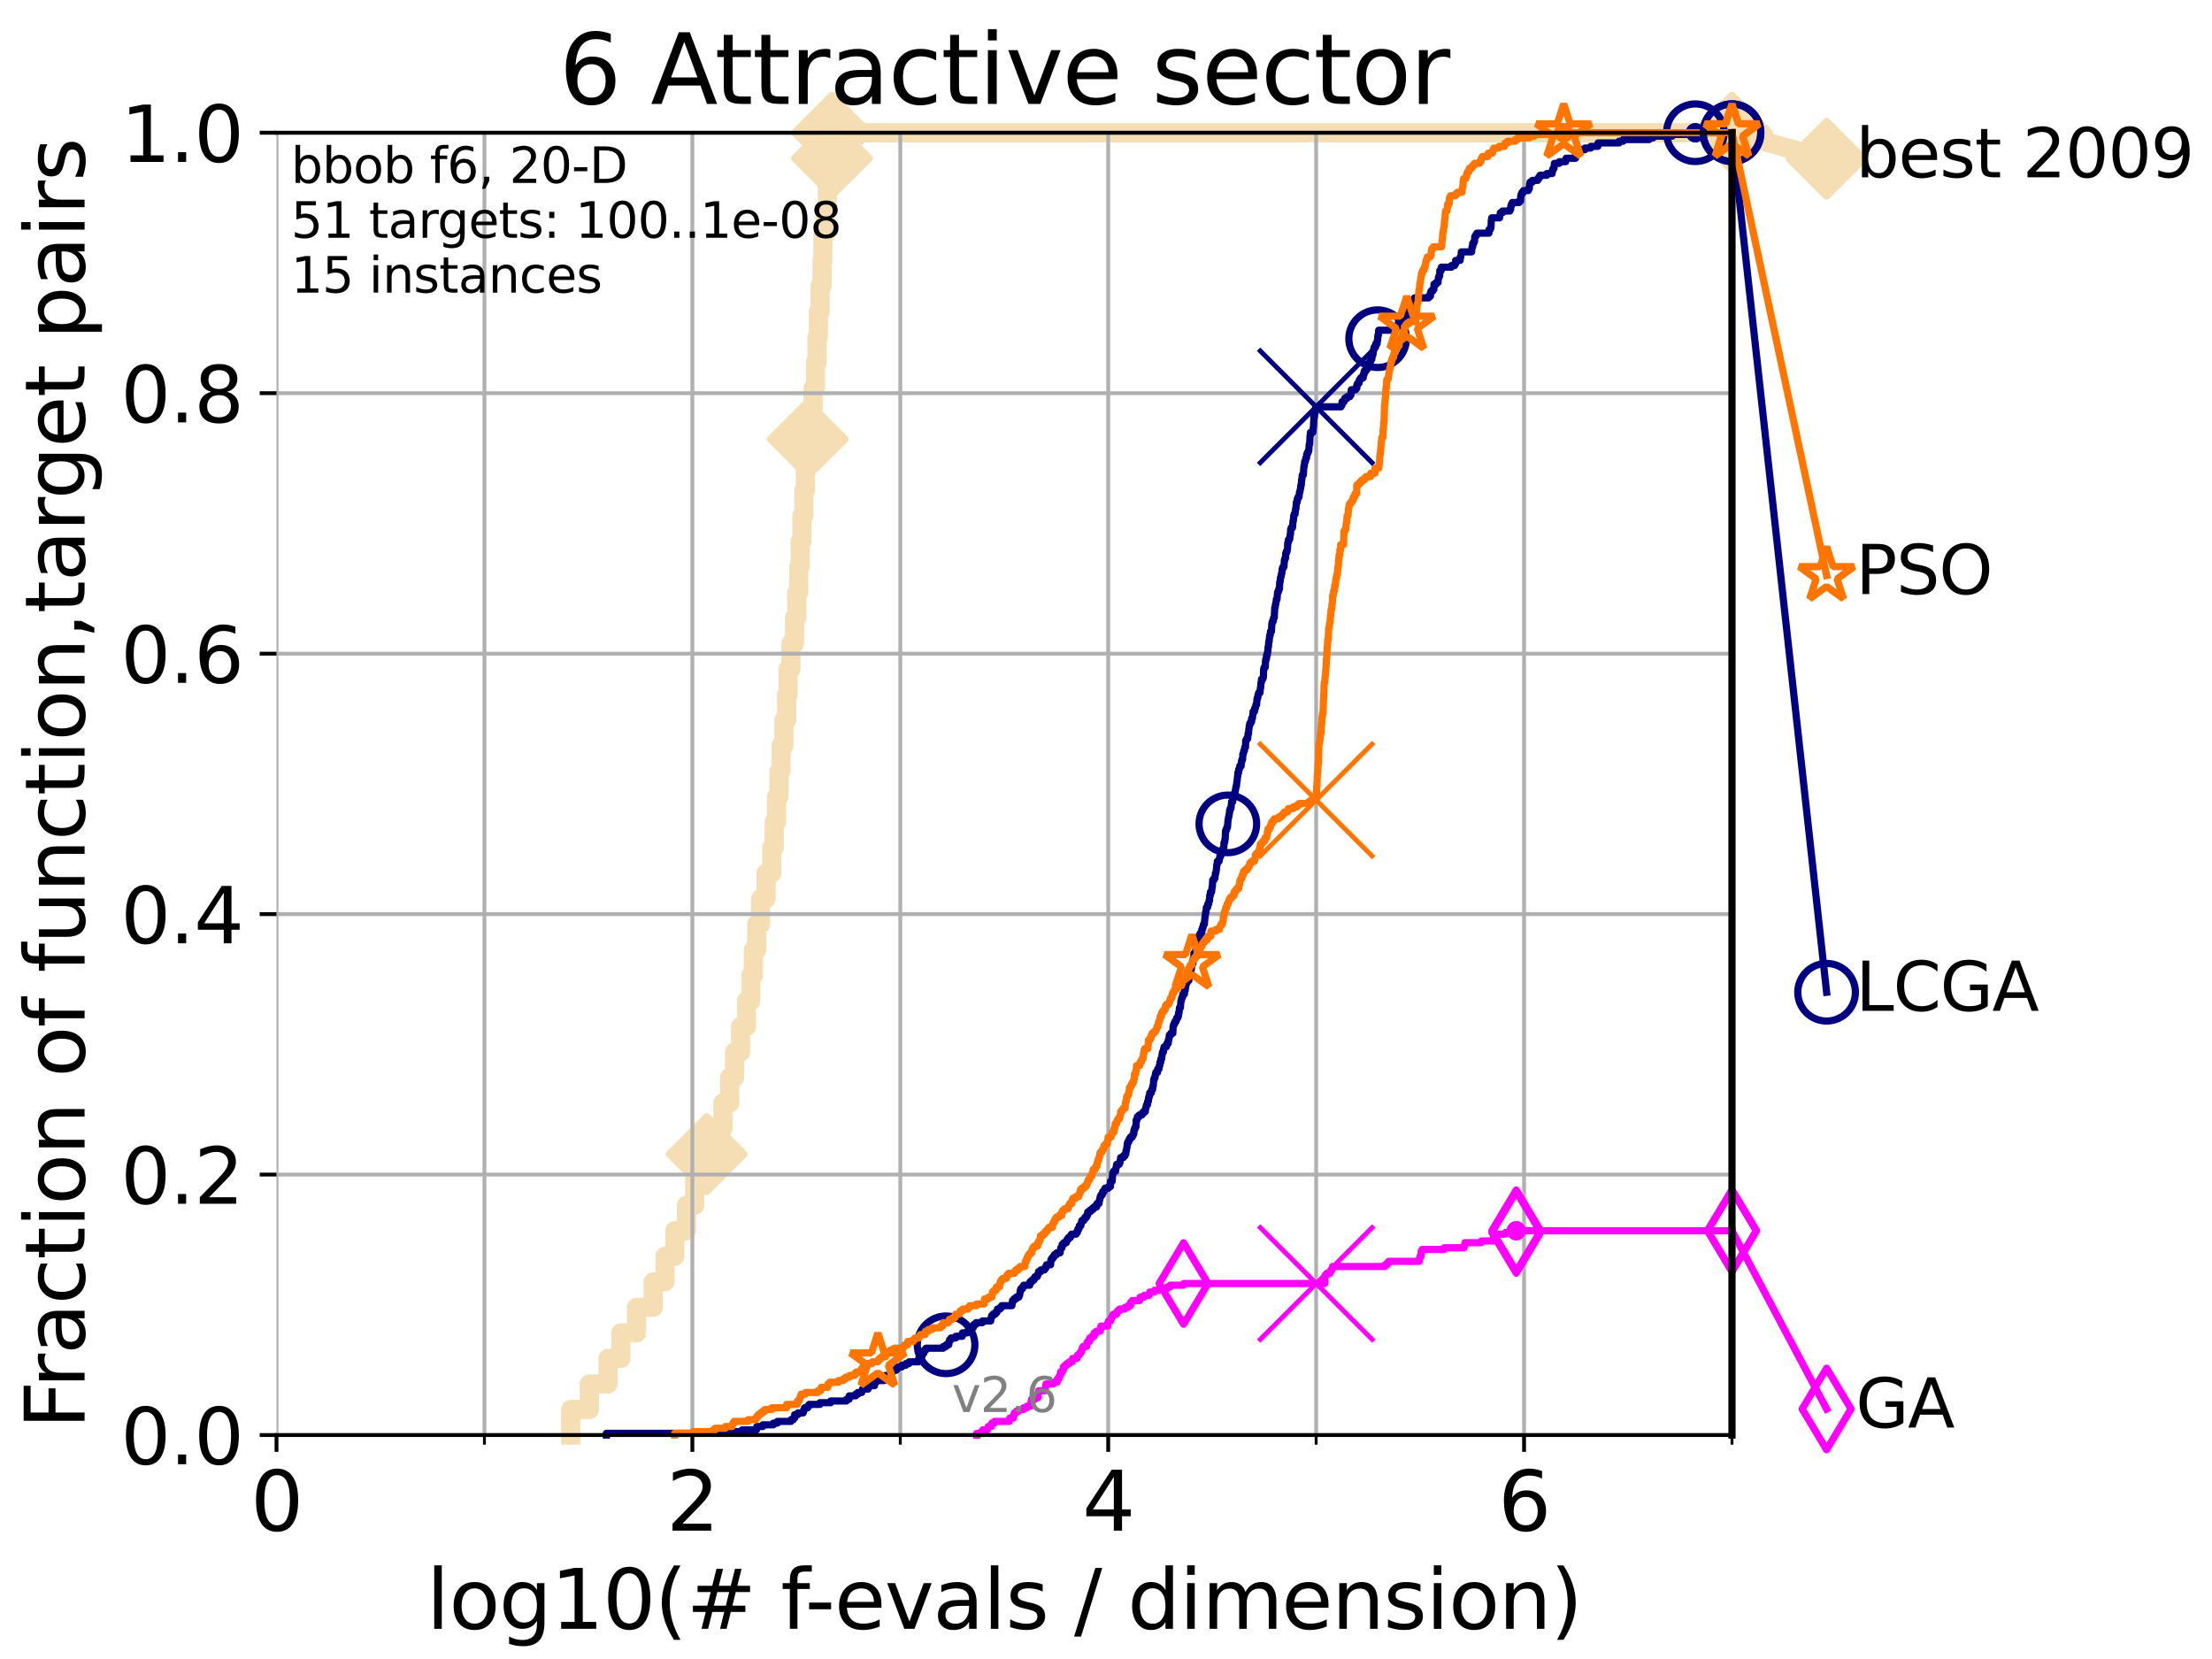 <?xml version="1.0" encoding="utf-8" standalone="no"?>
<!DOCTYPE svg PUBLIC "-//W3C//DTD SVG 1.1//EN"
  "http://www.w3.org/Graphics/SVG/1.1/DTD/svg11.dtd">
<svg xmlns:xlink="http://www.w3.org/1999/xlink" width="460.8pt" height="345.6pt" viewBox="0 0 460.8 345.6" xmlns="http://www.w3.org/2000/svg" version="1.1">
 <defs>
  <style type="text/css">*{stroke-linejoin: round; stroke-linecap: butt}</style>
 </defs>
 <g id="figure_1">
  <g id="patch_1">
   <path d="M 0 345.6 
L 460.8 345.6 
L 460.8 0 
L 0 0 
z
" style="fill: #ffffff"/>
  </g>
  <g id="axes_1">
   <g id="patch_2">
    <path d="M 57.6 298.944 
L 360.806 298.944 
L 360.806 27.648 
L 57.6 27.648 
z
" style="fill: #ffffff"/>
   </g>
   <g id="line2d_1">
    <path d="M 118.89 298.944 
L 118.89 293.624 
L 122.766 293.624 
L 122.766 288.305 
L 126.661 288.305 
L 126.661 282.985 
L 129.334 282.985 
L 129.334 277.666 
L 132.604 277.666 
L 132.604 272.346 
L 136.069 272.346 
L 136.069 267.027 
L 138.541 267.027 
L 138.541 261.707 
L 140.566 261.707 
L 140.566 256.388 
L 143.006 256.388 
L 143.006 251.068 
L 144.713 251.068 
L 144.713 245.749 
L 147.208 245.749 
L 147.208 240.429 
L 149.274 240.429 
L 149.274 235.11 
L 150.594 235.11 
L 150.594 229.79 
L 152.008 229.79 
L 152.008 224.471 
L 153.013 224.471 
L 153.013 219.151 
L 154.284 219.151 
L 154.284 213.832 
L 155.511 213.832 
L 155.511 208.512 
L 156.408 208.512 
L 156.408 203.192 
L 156.937 203.192 
L 156.937 197.873 
L 157.637 197.873 
L 157.637 192.553 
L 158.432 192.553 
L 158.432 187.234 
L 159.589 187.234 
L 159.589 181.914 
L 160.77 181.914 
L 160.77 176.595 
L 161.274 176.595 
L 161.274 171.275 
L 161.766 171.275 
L 161.766 165.956 
L 162.277 165.956 
L 162.277 160.636 
L 162.712 160.636 
L 162.712 155.317 
L 163.308 155.317 
L 163.308 149.997 
L 163.873 149.997 
L 163.873 144.678 
L 164.171 144.678 
L 164.171 139.358 
L 164.759 139.358 
L 164.759 134.039 
L 165.508 134.039 
L 165.508 128.719 
L 165.993 128.719 
L 165.993 123.4 
L 166.385 123.4 
L 166.385 118.08 
L 166.679 118.08 
L 166.679 112.76 
L 167.051 112.76 
L 167.051 107.441 
L 167.469 107.441 
L 167.469 102.121 
L 167.775 102.121 
L 167.775 96.802 
L 168.259 96.802 
L 168.259 91.482 
L 168.895 91.482 
L 168.895 86.163 
L 169.388 86.163 
L 169.388 80.843 
L 169.857 80.843 
L 169.857 75.524 
L 170.198 75.524 
L 170.198 70.204 
L 170.477 70.204 
L 170.477 64.885 
L 170.847 64.885 
L 170.847 59.565 
L 171.247 59.565 
L 171.247 54.246 
L 171.418 54.246 
L 171.418 48.926 
L 171.895 48.926 
L 171.895 43.607 
L 172.344 43.607 
L 172.344 38.287 
L 172.881 38.287 
L 172.881 32.968 
L 173.298 32.968 
L 173.298 27.648 
L 360.806 27.648 
" style="fill: none; stroke: #f5deb3; stroke-width: 4; stroke-linecap: square"/>
   </g>
   <g id="line2d_2">
    <defs>
     <path id="me637c76c27" d="M 0 7.778 
L 7.778 0 
L 0 -7.778 
L -7.778 0 
z
" style="stroke: #f5deb3; stroke-width: 1.5; stroke-linejoin: miter"/>
    </defs>
    <g>
     <use xlink:href="#me637c76c27" x="147.208" y="240.429" style="fill: #f5deb3; stroke: #f5deb3; stroke-width: 1.5; stroke-linejoin: miter"/>
     <use xlink:href="#me637c76c27" x="168.259" y="91.482" style="fill: #f5deb3; stroke: #f5deb3; stroke-width: 1.5; stroke-linejoin: miter"/>
     <use xlink:href="#me637c76c27" x="173.298" y="32.968" style="fill: #f5deb3; stroke: #f5deb3; stroke-width: 1.5; stroke-linejoin: miter"/>
     <use xlink:href="#me637c76c27" x="173.298" y="27.648" style="fill: #f5deb3; stroke: #f5deb3; stroke-width: 1.5; stroke-linejoin: miter"/>
     <use xlink:href="#me637c76c27" x="360.806" y="27.648" style="fill: #f5deb3; stroke: #f5deb3; stroke-width: 1.5; stroke-linejoin: miter"/>
    </g>
   </g>
   <g id="line2d_3">
    <path style="fill: none; stroke: #f5deb3; stroke-width: 4; stroke-linecap: square"/>
    <g/>
   </g>
   <g id="line2d_4">
    <path d="M 360.806 27.648 
L 380.515 33.074 
" style="fill: none; stroke: #f5deb3; stroke-width: 4; stroke-linecap: square"/>
    <g>
     <use xlink:href="#me637c76c27" x="360.806" y="27.648" style="fill: #f5deb3; stroke: #f5deb3; stroke-width: 1.5; stroke-linejoin: miter"/>
     <use xlink:href="#me637c76c27" x="380.515" y="33.074" style="fill: #f5deb3; stroke: #f5deb3; stroke-width: 1.5; stroke-linejoin: miter"/>
    </g>
   </g>
   <g id="matplotlib.axis_1">
    <g id="xtick_1">
     <g id="line2d_5">
      <path d="M 57.6 298.944 
L 57.6 27.648 
" clip-path="url(#p1fc821d6d8)" style="fill: none; stroke: #b0b0b0; stroke-width: 0.8; stroke-linecap: square"/>
     </g>
     <g id="line2d_6">
      <defs>
       <path id="me9063f4bb3" d="M 0 0 
L 0 3.5 
" style="stroke: #000000; stroke-width: 0.8"/>
      </defs>
      <g>
       <use xlink:href="#me9063f4bb3" x="57.6" y="298.944" style="stroke: #000000; stroke-width: 0.8"/>
      </g>
     </g>
     <g id="text_1">
      <!-- 0 -->
      <g transform="translate(52.192 318.861)scale(0.17 -0.17)">
       <defs>
        <path id="DejaVuSans-30" d="M 2034 4250 
Q 1547 4250 1301 3770 
Q 1056 3291 1056 2328 
Q 1056 1369 1301 889 
Q 1547 409 2034 409 
Q 2525 409 2770 889 
Q 3016 1369 3016 2328 
Q 3016 3291 2770 3770 
Q 2525 4250 2034 4250 
z
M 2034 4750 
Q 2819 4750 3233 4129 
Q 3647 3509 3647 2328 
Q 3647 1150 3233 529 
Q 2819 -91 2034 -91 
Q 1250 -91 836 529 
Q 422 1150 422 2328 
Q 422 3509 836 4129 
Q 1250 4750 2034 4750 
z
" transform="scale(0.016)"/>
       </defs>
       <use xlink:href="#DejaVuSans-30"/>
      </g>
     </g>
    </g>
    <g id="xtick_2">
     <g id="line2d_7">
      <path d="M 144.23 298.944 
L 144.23 27.648 
" clip-path="url(#p1fc821d6d8)" style="fill: none; stroke: #b0b0b0; stroke-width: 0.8; stroke-linecap: square"/>
     </g>
     <g id="line2d_8">
      <g>
       <use xlink:href="#me9063f4bb3" x="144.23" y="298.944" style="stroke: #000000; stroke-width: 0.8"/>
      </g>
     </g>
     <g id="text_2">
      <!-- 2 -->
      <g transform="translate(138.822 318.861)scale(0.17 -0.17)">
       <defs>
        <path id="DejaVuSans-32" d="M 1228 531 
L 3431 531 
L 3431 0 
L 469 0 
L 469 531 
Q 828 903 1448 1529 
Q 2069 2156 2228 2338 
Q 2531 2678 2651 2914 
Q 2772 3150 2772 3378 
Q 2772 3750 2511 3984 
Q 2250 4219 1831 4219 
Q 1534 4219 1204 4116 
Q 875 4013 500 3803 
L 500 4441 
Q 881 4594 1212 4672 
Q 1544 4750 1819 4750 
Q 2544 4750 2975 4387 
Q 3406 4025 3406 3419 
Q 3406 3131 3298 2873 
Q 3191 2616 2906 2266 
Q 2828 2175 2409 1742 
Q 1991 1309 1228 531 
z
" transform="scale(0.016)"/>
       </defs>
       <use xlink:href="#DejaVuSans-32"/>
      </g>
     </g>
    </g>
    <g id="xtick_3">
     <g id="line2d_9">
      <path d="M 230.861 298.944 
L 230.861 27.648 
" clip-path="url(#p1fc821d6d8)" style="fill: none; stroke: #b0b0b0; stroke-width: 0.8; stroke-linecap: square"/>
     </g>
     <g id="line2d_10">
      <g>
       <use xlink:href="#me9063f4bb3" x="230.861" y="298.944" style="stroke: #000000; stroke-width: 0.8"/>
      </g>
     </g>
     <g id="text_3">
      <!-- 4 -->
      <g transform="translate(225.453 318.861)scale(0.17 -0.17)">
       <defs>
        <path id="DejaVuSans-34" d="M 2419 4116 
L 825 1625 
L 2419 1625 
L 2419 4116 
z
M 2253 4666 
L 3047 4666 
L 3047 1625 
L 3713 1625 
L 3713 1100 
L 3047 1100 
L 3047 0 
L 2419 0 
L 2419 1100 
L 313 1100 
L 313 1709 
L 2253 4666 
z
" transform="scale(0.016)"/>
       </defs>
       <use xlink:href="#DejaVuSans-34"/>
      </g>
     </g>
    </g>
    <g id="xtick_4">
     <g id="line2d_11">
      <path d="M 317.491 298.944 
L 317.491 27.648 
" clip-path="url(#p1fc821d6d8)" style="fill: none; stroke: #b0b0b0; stroke-width: 0.8; stroke-linecap: square"/>
     </g>
     <g id="line2d_12">
      <g>
       <use xlink:href="#me9063f4bb3" x="317.491" y="298.944" style="stroke: #000000; stroke-width: 0.8"/>
      </g>
     </g>
     <g id="text_4">
      <!-- 6 -->
      <g transform="translate(312.083 318.861)scale(0.17 -0.17)">
       <defs>
        <path id="DejaVuSans-36" d="M 2113 2584 
Q 1688 2584 1439 2293 
Q 1191 2003 1191 1497 
Q 1191 994 1439 701 
Q 1688 409 2113 409 
Q 2538 409 2786 701 
Q 3034 994 3034 1497 
Q 3034 2003 2786 2293 
Q 2538 2584 2113 2584 
z
M 3366 4563 
L 3366 3988 
Q 3128 4100 2886 4159 
Q 2644 4219 2406 4219 
Q 1781 4219 1451 3797 
Q 1122 3375 1075 2522 
Q 1259 2794 1537 2939 
Q 1816 3084 2150 3084 
Q 2853 3084 3261 2657 
Q 3669 2231 3669 1497 
Q 3669 778 3244 343 
Q 2819 -91 2113 -91 
Q 1303 -91 875 529 
Q 447 1150 447 2328 
Q 447 3434 972 4092 
Q 1497 4750 2381 4750 
Q 2619 4750 2861 4703 
Q 3103 4656 3366 4563 
z
" transform="scale(0.016)"/>
       </defs>
       <use xlink:href="#DejaVuSans-36"/>
      </g>
     </g>
    </g>
    <g id="xtick_5">
     <g id="line2d_13">
      <path d="M 100.915 298.944 
L 100.915 27.648 
" clip-path="url(#p1fc821d6d8)" style="fill: none; stroke: #b0b0b0; stroke-width: 0.8; stroke-linecap: square"/>
     </g>
     <g id="line2d_14">
      <defs>
       <path id="mf48a6c9f0f" d="M 0 0 
L 0 2 
" style="stroke: #000000; stroke-width: 0.6"/>
      </defs>
      <g>
       <use xlink:href="#mf48a6c9f0f" x="100.915" y="298.944" style="stroke: #000000; stroke-width: 0.6"/>
      </g>
     </g>
    </g>
    <g id="xtick_6">
     <g id="line2d_15">
      <path d="M 187.546 298.944 
L 187.546 27.648 
" clip-path="url(#p1fc821d6d8)" style="fill: none; stroke: #b0b0b0; stroke-width: 0.8; stroke-linecap: square"/>
     </g>
     <g id="line2d_16">
      <g>
       <use xlink:href="#mf48a6c9f0f" x="187.546" y="298.944" style="stroke: #000000; stroke-width: 0.6"/>
      </g>
     </g>
    </g>
    <g id="xtick_7">
     <g id="line2d_17">
      <path d="M 274.176 298.944 
L 274.176 27.648 
" clip-path="url(#p1fc821d6d8)" style="fill: none; stroke: #b0b0b0; stroke-width: 0.8; stroke-linecap: square"/>
     </g>
     <g id="line2d_18">
      <g>
       <use xlink:href="#mf48a6c9f0f" x="274.176" y="298.944" style="stroke: #000000; stroke-width: 0.6"/>
      </g>
     </g>
    </g>
    <g id="xtick_8">
     <g id="line2d_19">
      <path d="M 360.806 298.944 
L 360.806 27.648 
" clip-path="url(#p1fc821d6d8)" style="fill: none; stroke: #b0b0b0; stroke-width: 0.8; stroke-linecap: square"/>
     </g>
     <g id="line2d_20">
      <g>
       <use xlink:href="#mf48a6c9f0f" x="360.806" y="298.944" style="stroke: #000000; stroke-width: 0.6"/>
      </g>
     </g>
    </g>
    <g id="text_5">
     <!-- log10(# f-evals / dimension) -->
     <g transform="translate(88.823 339.314)scale(0.17 -0.17)">
      <defs>
       <path id="DejaVuSans-6c" d="M 603 4863 
L 1178 4863 
L 1178 0 
L 603 0 
L 603 4863 
z
" transform="scale(0.016)"/>
       <path id="DejaVuSans-6f" d="M 1959 3097 
Q 1497 3097 1228 2736 
Q 959 2375 959 1747 
Q 959 1119 1226 758 
Q 1494 397 1959 397 
Q 2419 397 2687 759 
Q 2956 1122 2956 1747 
Q 2956 2369 2687 2733 
Q 2419 3097 1959 3097 
z
M 1959 3584 
Q 2709 3584 3137 3096 
Q 3566 2609 3566 1747 
Q 3566 888 3137 398 
Q 2709 -91 1959 -91 
Q 1206 -91 779 398 
Q 353 888 353 1747 
Q 353 2609 779 3096 
Q 1206 3584 1959 3584 
z
" transform="scale(0.016)"/>
       <path id="DejaVuSans-67" d="M 2906 1791 
Q 2906 2416 2648 2759 
Q 2391 3103 1925 3103 
Q 1463 3103 1205 2759 
Q 947 2416 947 1791 
Q 947 1169 1205 825 
Q 1463 481 1925 481 
Q 2391 481 2648 825 
Q 2906 1169 2906 1791 
z
M 3481 434 
Q 3481 -459 3084 -895 
Q 2688 -1331 1869 -1331 
Q 1566 -1331 1297 -1286 
Q 1028 -1241 775 -1147 
L 775 -588 
Q 1028 -725 1275 -790 
Q 1522 -856 1778 -856 
Q 2344 -856 2625 -561 
Q 2906 -266 2906 331 
L 2906 616 
Q 2728 306 2450 153 
Q 2172 0 1784 0 
Q 1141 0 747 490 
Q 353 981 353 1791 
Q 353 2603 747 3093 
Q 1141 3584 1784 3584 
Q 2172 3584 2450 3431 
Q 2728 3278 2906 2969 
L 2906 3500 
L 3481 3500 
L 3481 434 
z
" transform="scale(0.016)"/>
       <path id="DejaVuSans-31" d="M 794 531 
L 1825 531 
L 1825 4091 
L 703 3866 
L 703 4441 
L 1819 4666 
L 2450 4666 
L 2450 531 
L 3481 531 
L 3481 0 
L 794 0 
L 794 531 
z
" transform="scale(0.016)"/>
       <path id="DejaVuSans-28" d="M 1984 4856 
Q 1566 4138 1362 3434 
Q 1159 2731 1159 2009 
Q 1159 1288 1364 580 
Q 1569 -128 1984 -844 
L 1484 -844 
Q 1016 -109 783 600 
Q 550 1309 550 2009 
Q 550 2706 781 3412 
Q 1013 4119 1484 4856 
L 1984 4856 
z
" transform="scale(0.016)"/>
       <path id="DejaVuSans-23" d="M 3272 2816 
L 2363 2816 
L 2100 1772 
L 3016 1772 
L 3272 2816 
z
M 2803 4594 
L 2478 3297 
L 3391 3297 
L 3719 4594 
L 4219 4594 
L 3897 3297 
L 4872 3297 
L 4872 2816 
L 3775 2816 
L 3519 1772 
L 4513 1772 
L 4513 1294 
L 3397 1294 
L 3072 0 
L 2572 0 
L 2894 1294 
L 1978 1294 
L 1656 0 
L 1153 0 
L 1478 1294 
L 494 1294 
L 494 1772 
L 1594 1772 
L 1856 2816 
L 850 2816 
L 850 3297 
L 1978 3297 
L 2297 4594 
L 2803 4594 
z
" transform="scale(0.016)"/>
       <path id="DejaVuSans-20" transform="scale(0.016)"/>
       <path id="DejaVuSans-66" d="M 2375 4863 
L 2375 4384 
L 1825 4384 
Q 1516 4384 1395 4259 
Q 1275 4134 1275 3809 
L 1275 3500 
L 2222 3500 
L 2222 3053 
L 1275 3053 
L 1275 0 
L 697 0 
L 697 3053 
L 147 3053 
L 147 3500 
L 697 3500 
L 697 3744 
Q 697 4328 969 4595 
Q 1241 4863 1831 4863 
L 2375 4863 
z
" transform="scale(0.016)"/>
       <path id="DejaVuSans-2d" d="M 313 2009 
L 1997 2009 
L 1997 1497 
L 313 1497 
L 313 2009 
z
" transform="scale(0.016)"/>
       <path id="DejaVuSans-65" d="M 3597 1894 
L 3597 1613 
L 953 1613 
Q 991 1019 1311 708 
Q 1631 397 2203 397 
Q 2534 397 2845 478 
Q 3156 559 3463 722 
L 3463 178 
Q 3153 47 2828 -22 
Q 2503 -91 2169 -91 
Q 1331 -91 842 396 
Q 353 884 353 1716 
Q 353 2575 817 3079 
Q 1281 3584 2069 3584 
Q 2775 3584 3186 3129 
Q 3597 2675 3597 1894 
z
M 3022 2063 
Q 3016 2534 2758 2815 
Q 2500 3097 2075 3097 
Q 1594 3097 1305 2825 
Q 1016 2553 972 2059 
L 3022 2063 
z
" transform="scale(0.016)"/>
       <path id="DejaVuSans-76" d="M 191 3500 
L 800 3500 
L 1894 563 
L 2988 3500 
L 3597 3500 
L 2284 0 
L 1503 0 
L 191 3500 
z
" transform="scale(0.016)"/>
       <path id="DejaVuSans-61" d="M 2194 1759 
Q 1497 1759 1228 1600 
Q 959 1441 959 1056 
Q 959 750 1161 570 
Q 1363 391 1709 391 
Q 2188 391 2477 730 
Q 2766 1069 2766 1631 
L 2766 1759 
L 2194 1759 
z
M 3341 1997 
L 3341 0 
L 2766 0 
L 2766 531 
Q 2569 213 2275 61 
Q 1981 -91 1556 -91 
Q 1019 -91 701 211 
Q 384 513 384 1019 
Q 384 1609 779 1909 
Q 1175 2209 1959 2209 
L 2766 2209 
L 2766 2266 
Q 2766 2663 2505 2880 
Q 2244 3097 1772 3097 
Q 1472 3097 1187 3025 
Q 903 2953 641 2809 
L 641 3341 
Q 956 3463 1253 3523 
Q 1550 3584 1831 3584 
Q 2591 3584 2966 3190 
Q 3341 2797 3341 1997 
z
" transform="scale(0.016)"/>
       <path id="DejaVuSans-73" d="M 2834 3397 
L 2834 2853 
Q 2591 2978 2328 3040 
Q 2066 3103 1784 3103 
Q 1356 3103 1142 2972 
Q 928 2841 928 2578 
Q 928 2378 1081 2264 
Q 1234 2150 1697 2047 
L 1894 2003 
Q 2506 1872 2764 1633 
Q 3022 1394 3022 966 
Q 3022 478 2636 193 
Q 2250 -91 1575 -91 
Q 1294 -91 989 -36 
Q 684 19 347 128 
L 347 722 
Q 666 556 975 473 
Q 1284 391 1588 391 
Q 1994 391 2212 530 
Q 2431 669 2431 922 
Q 2431 1156 2273 1281 
Q 2116 1406 1581 1522 
L 1381 1569 
Q 847 1681 609 1914 
Q 372 2147 372 2553 
Q 372 3047 722 3315 
Q 1072 3584 1716 3584 
Q 2034 3584 2315 3537 
Q 2597 3491 2834 3397 
z
" transform="scale(0.016)"/>
       <path id="DejaVuSans-2f" d="M 1625 4666 
L 2156 4666 
L 531 -594 
L 0 -594 
L 1625 4666 
z
" transform="scale(0.016)"/>
       <path id="DejaVuSans-64" d="M 2906 2969 
L 2906 4863 
L 3481 4863 
L 3481 0 
L 2906 0 
L 2906 525 
Q 2725 213 2448 61 
Q 2172 -91 1784 -91 
Q 1150 -91 751 415 
Q 353 922 353 1747 
Q 353 2572 751 3078 
Q 1150 3584 1784 3584 
Q 2172 3584 2448 3432 
Q 2725 3281 2906 2969 
z
M 947 1747 
Q 947 1113 1208 752 
Q 1469 391 1925 391 
Q 2381 391 2643 752 
Q 2906 1113 2906 1747 
Q 2906 2381 2643 2742 
Q 2381 3103 1925 3103 
Q 1469 3103 1208 2742 
Q 947 2381 947 1747 
z
" transform="scale(0.016)"/>
       <path id="DejaVuSans-69" d="M 603 3500 
L 1178 3500 
L 1178 0 
L 603 0 
L 603 3500 
z
M 603 4863 
L 1178 4863 
L 1178 4134 
L 603 4134 
L 603 4863 
z
" transform="scale(0.016)"/>
       <path id="DejaVuSans-6d" d="M 3328 2828 
Q 3544 3216 3844 3400 
Q 4144 3584 4550 3584 
Q 5097 3584 5394 3201 
Q 5691 2819 5691 2113 
L 5691 0 
L 5113 0 
L 5113 2094 
Q 5113 2597 4934 2840 
Q 4756 3084 4391 3084 
Q 3944 3084 3684 2787 
Q 3425 2491 3425 1978 
L 3425 0 
L 2847 0 
L 2847 2094 
Q 2847 2600 2669 2842 
Q 2491 3084 2119 3084 
Q 1678 3084 1418 2786 
Q 1159 2488 1159 1978 
L 1159 0 
L 581 0 
L 581 3500 
L 1159 3500 
L 1159 2956 
Q 1356 3278 1631 3431 
Q 1906 3584 2284 3584 
Q 2666 3584 2933 3390 
Q 3200 3197 3328 2828 
z
" transform="scale(0.016)"/>
       <path id="DejaVuSans-6e" d="M 3513 2113 
L 3513 0 
L 2938 0 
L 2938 2094 
Q 2938 2591 2744 2837 
Q 2550 3084 2163 3084 
Q 1697 3084 1428 2787 
Q 1159 2491 1159 1978 
L 1159 0 
L 581 0 
L 581 3500 
L 1159 3500 
L 1159 2956 
Q 1366 3272 1645 3428 
Q 1925 3584 2291 3584 
Q 2894 3584 3203 3211 
Q 3513 2838 3513 2113 
z
" transform="scale(0.016)"/>
       <path id="DejaVuSans-29" d="M 513 4856 
L 1013 4856 
Q 1481 4119 1714 3412 
Q 1947 2706 1947 2009 
Q 1947 1309 1714 600 
Q 1481 -109 1013 -844 
L 513 -844 
Q 928 -128 1133 580 
Q 1338 1288 1338 2009 
Q 1338 2731 1133 3434 
Q 928 4138 513 4856 
z
" transform="scale(0.016)"/>
      </defs>
      <use xlink:href="#DejaVuSans-6c"/>
      <use xlink:href="#DejaVuSans-6f" x="27.783"/>
      <use xlink:href="#DejaVuSans-67" x="88.965"/>
      <use xlink:href="#DejaVuSans-31" x="152.441"/>
      <use xlink:href="#DejaVuSans-30" x="216.064"/>
      <use xlink:href="#DejaVuSans-28" x="279.688"/>
      <use xlink:href="#DejaVuSans-23" x="318.701"/>
      <use xlink:href="#DejaVuSans-20" x="402.49"/>
      <use xlink:href="#DejaVuSans-66" x="434.277"/>
      <use xlink:href="#DejaVuSans-2d" x="463.982"/>
      <use xlink:href="#DejaVuSans-65" x="500.066"/>
      <use xlink:href="#DejaVuSans-76" x="561.59"/>
      <use xlink:href="#DejaVuSans-61" x="620.77"/>
      <use xlink:href="#DejaVuSans-6c" x="682.049"/>
      <use xlink:href="#DejaVuSans-73" x="709.832"/>
      <use xlink:href="#DejaVuSans-20" x="761.932"/>
      <use xlink:href="#DejaVuSans-2f" x="793.719"/>
      <use xlink:href="#DejaVuSans-20" x="827.41"/>
      <use xlink:href="#DejaVuSans-64" x="859.197"/>
      <use xlink:href="#DejaVuSans-69" x="922.674"/>
      <use xlink:href="#DejaVuSans-6d" x="950.457"/>
      <use xlink:href="#DejaVuSans-65" x="1047.869"/>
      <use xlink:href="#DejaVuSans-6e" x="1109.393"/>
      <use xlink:href="#DejaVuSans-73" x="1172.771"/>
      <use xlink:href="#DejaVuSans-69" x="1224.871"/>
      <use xlink:href="#DejaVuSans-6f" x="1252.654"/>
      <use xlink:href="#DejaVuSans-6e" x="1313.836"/>
      <use xlink:href="#DejaVuSans-29" x="1377.215"/>
     </g>
    </g>
   </g>
   <g id="matplotlib.axis_2">
    <g id="ytick_1">
     <g id="line2d_21">
      <path d="M 57.6 298.944 
L 360.806 298.944 
" clip-path="url(#p1fc821d6d8)" style="fill: none; stroke: #b0b0b0; stroke-width: 0.8; stroke-linecap: square"/>
     </g>
     <g id="line2d_22">
      <defs>
       <path id="m71ae39c988" d="M 0 0 
L -3.5 0 
" style="stroke: #000000; stroke-width: 0.8"/>
      </defs>
      <g>
       <use xlink:href="#m71ae39c988" x="57.6" y="298.944" style="stroke: #000000; stroke-width: 0.8"/>
      </g>
     </g>
     <g id="text_6">
      <!-- 0.0 -->
      <g transform="translate(25.155 305.023)scale(0.16 -0.16)">
       <defs>
        <path id="DejaVuSans-2e" d="M 684 794 
L 1344 794 
L 1344 0 
L 684 0 
L 684 794 
z
" transform="scale(0.016)"/>
       </defs>
       <use xlink:href="#DejaVuSans-30"/>
       <use xlink:href="#DejaVuSans-2e" x="63.623"/>
       <use xlink:href="#DejaVuSans-30" x="95.41"/>
      </g>
     </g>
    </g>
    <g id="ytick_2">
     <g id="line2d_23">
      <path d="M 57.6 244.685 
L 360.806 244.685 
" clip-path="url(#p1fc821d6d8)" style="fill: none; stroke: #b0b0b0; stroke-width: 0.8; stroke-linecap: square"/>
     </g>
     <g id="line2d_24">
      <g>
       <use xlink:href="#m71ae39c988" x="57.6" y="244.685" style="stroke: #000000; stroke-width: 0.8"/>
      </g>
     </g>
     <g id="text_7">
      <!-- 0.2 -->
      <g transform="translate(25.155 250.764)scale(0.16 -0.16)">
       <use xlink:href="#DejaVuSans-30"/>
       <use xlink:href="#DejaVuSans-2e" x="63.623"/>
       <use xlink:href="#DejaVuSans-32" x="95.41"/>
      </g>
     </g>
    </g>
    <g id="ytick_3">
     <g id="line2d_25">
      <path d="M 57.6 190.426 
L 360.806 190.426 
" clip-path="url(#p1fc821d6d8)" style="fill: none; stroke: #b0b0b0; stroke-width: 0.8; stroke-linecap: square"/>
     </g>
     <g id="line2d_26">
      <g>
       <use xlink:href="#m71ae39c988" x="57.6" y="190.426" style="stroke: #000000; stroke-width: 0.8"/>
      </g>
     </g>
     <g id="text_8">
      <!-- 0.4 -->
      <g transform="translate(25.155 196.504)scale(0.16 -0.16)">
       <use xlink:href="#DejaVuSans-30"/>
       <use xlink:href="#DejaVuSans-2e" x="63.623"/>
       <use xlink:href="#DejaVuSans-34" x="95.41"/>
      </g>
     </g>
    </g>
    <g id="ytick_4">
     <g id="line2d_27">
      <path d="M 57.6 136.166 
L 360.806 136.166 
" clip-path="url(#p1fc821d6d8)" style="fill: none; stroke: #b0b0b0; stroke-width: 0.8; stroke-linecap: square"/>
     </g>
     <g id="line2d_28">
      <g>
       <use xlink:href="#m71ae39c988" x="57.6" y="136.166" style="stroke: #000000; stroke-width: 0.8"/>
      </g>
     </g>
     <g id="text_9">
      <!-- 0.6 -->
      <g transform="translate(25.155 142.245)scale(0.16 -0.16)">
       <use xlink:href="#DejaVuSans-30"/>
       <use xlink:href="#DejaVuSans-2e" x="63.623"/>
       <use xlink:href="#DejaVuSans-36" x="95.41"/>
      </g>
     </g>
    </g>
    <g id="ytick_5">
     <g id="line2d_29">
      <path d="M 57.6 81.907 
L 360.806 81.907 
" clip-path="url(#p1fc821d6d8)" style="fill: none; stroke: #b0b0b0; stroke-width: 0.8; stroke-linecap: square"/>
     </g>
     <g id="line2d_30">
      <g>
       <use xlink:href="#m71ae39c988" x="57.6" y="81.907" style="stroke: #000000; stroke-width: 0.8"/>
      </g>
     </g>
     <g id="text_10">
      <!-- 0.8 -->
      <g transform="translate(25.155 87.986)scale(0.16 -0.16)">
       <defs>
        <path id="DejaVuSans-38" d="M 2034 2216 
Q 1584 2216 1326 1975 
Q 1069 1734 1069 1313 
Q 1069 891 1326 650 
Q 1584 409 2034 409 
Q 2484 409 2743 651 
Q 3003 894 3003 1313 
Q 3003 1734 2745 1975 
Q 2488 2216 2034 2216 
z
M 1403 2484 
Q 997 2584 770 2862 
Q 544 3141 544 3541 
Q 544 4100 942 4425 
Q 1341 4750 2034 4750 
Q 2731 4750 3128 4425 
Q 3525 4100 3525 3541 
Q 3525 3141 3298 2862 
Q 3072 2584 2669 2484 
Q 3125 2378 3379 2068 
Q 3634 1759 3634 1313 
Q 3634 634 3220 271 
Q 2806 -91 2034 -91 
Q 1263 -91 848 271 
Q 434 634 434 1313 
Q 434 1759 690 2068 
Q 947 2378 1403 2484 
z
M 1172 3481 
Q 1172 3119 1398 2916 
Q 1625 2713 2034 2713 
Q 2441 2713 2670 2916 
Q 2900 3119 2900 3481 
Q 2900 3844 2670 4047 
Q 2441 4250 2034 4250 
Q 1625 4250 1398 4047 
Q 1172 3844 1172 3481 
z
" transform="scale(0.016)"/>
       </defs>
       <use xlink:href="#DejaVuSans-30"/>
       <use xlink:href="#DejaVuSans-2e" x="63.623"/>
       <use xlink:href="#DejaVuSans-38" x="95.41"/>
      </g>
     </g>
    </g>
    <g id="ytick_6">
     <g id="line2d_31">
      <path d="M 57.6 27.648 
L 360.806 27.648 
" clip-path="url(#p1fc821d6d8)" style="fill: none; stroke: #b0b0b0; stroke-width: 0.8; stroke-linecap: square"/>
     </g>
     <g id="line2d_32">
      <g>
       <use xlink:href="#m71ae39c988" x="57.6" y="27.648" style="stroke: #000000; stroke-width: 0.8"/>
      </g>
     </g>
     <g id="text_11">
      <!-- 1.0 -->
      <g transform="translate(25.155 33.727)scale(0.16 -0.16)">
       <use xlink:href="#DejaVuSans-31"/>
       <use xlink:href="#DejaVuSans-2e" x="63.623"/>
       <use xlink:href="#DejaVuSans-30" x="95.41"/>
      </g>
     </g>
    </g>
    <g id="text_12">
     <!-- Fraction of function,target pairs -->
     <g transform="translate(17.62 297.681)rotate(-90)scale(0.17 -0.17)">
      <defs>
       <path id="DejaVuSans-46" d="M 628 4666 
L 3309 4666 
L 3309 4134 
L 1259 4134 
L 1259 2759 
L 3109 2759 
L 3109 2228 
L 1259 2228 
L 1259 0 
L 628 0 
L 628 4666 
z
" transform="scale(0.016)"/>
       <path id="DejaVuSans-72" d="M 2631 2963 
Q 2534 3019 2420 3045 
Q 2306 3072 2169 3072 
Q 1681 3072 1420 2755 
Q 1159 2438 1159 1844 
L 1159 0 
L 581 0 
L 581 3500 
L 1159 3500 
L 1159 2956 
Q 1341 3275 1631 3429 
Q 1922 3584 2338 3584 
Q 2397 3584 2469 3576 
Q 2541 3569 2628 3553 
L 2631 2963 
z
" transform="scale(0.016)"/>
       <path id="DejaVuSans-63" d="M 3122 3366 
L 3122 2828 
Q 2878 2963 2633 3030 
Q 2388 3097 2138 3097 
Q 1578 3097 1268 2742 
Q 959 2388 959 1747 
Q 959 1106 1268 751 
Q 1578 397 2138 397 
Q 2388 397 2633 464 
Q 2878 531 3122 666 
L 3122 134 
Q 2881 22 2623 -34 
Q 2366 -91 2075 -91 
Q 1284 -91 818 406 
Q 353 903 353 1747 
Q 353 2603 823 3093 
Q 1294 3584 2113 3584 
Q 2378 3584 2631 3529 
Q 2884 3475 3122 3366 
z
" transform="scale(0.016)"/>
       <path id="DejaVuSans-74" d="M 1172 4494 
L 1172 3500 
L 2356 3500 
L 2356 3053 
L 1172 3053 
L 1172 1153 
Q 1172 725 1289 603 
Q 1406 481 1766 481 
L 2356 481 
L 2356 0 
L 1766 0 
Q 1100 0 847 248 
Q 594 497 594 1153 
L 594 3053 
L 172 3053 
L 172 3500 
L 594 3500 
L 594 4494 
L 1172 4494 
z
" transform="scale(0.016)"/>
       <path id="DejaVuSans-75" d="M 544 1381 
L 544 3500 
L 1119 3500 
L 1119 1403 
Q 1119 906 1312 657 
Q 1506 409 1894 409 
Q 2359 409 2629 706 
Q 2900 1003 2900 1516 
L 2900 3500 
L 3475 3500 
L 3475 0 
L 2900 0 
L 2900 538 
Q 2691 219 2414 64 
Q 2138 -91 1772 -91 
Q 1169 -91 856 284 
Q 544 659 544 1381 
z
M 1991 3584 
L 1991 3584 
z
" transform="scale(0.016)"/>
       <path id="DejaVuSans-2c" d="M 750 794 
L 1409 794 
L 1409 256 
L 897 -744 
L 494 -744 
L 750 256 
L 750 794 
z
" transform="scale(0.016)"/>
       <path id="DejaVuSans-70" d="M 1159 525 
L 1159 -1331 
L 581 -1331 
L 581 3500 
L 1159 3500 
L 1159 2969 
Q 1341 3281 1617 3432 
Q 1894 3584 2278 3584 
Q 2916 3584 3314 3078 
Q 3713 2572 3713 1747 
Q 3713 922 3314 415 
Q 2916 -91 2278 -91 
Q 1894 -91 1617 61 
Q 1341 213 1159 525 
z
M 3116 1747 
Q 3116 2381 2855 2742 
Q 2594 3103 2138 3103 
Q 1681 3103 1420 2742 
Q 1159 2381 1159 1747 
Q 1159 1113 1420 752 
Q 1681 391 2138 391 
Q 2594 391 2855 752 
Q 3116 1113 3116 1747 
z
" transform="scale(0.016)"/>
      </defs>
      <use xlink:href="#DejaVuSans-46"/>
      <use xlink:href="#DejaVuSans-72" x="50.27"/>
      <use xlink:href="#DejaVuSans-61" x="91.383"/>
      <use xlink:href="#DejaVuSans-63" x="152.662"/>
      <use xlink:href="#DejaVuSans-74" x="207.643"/>
      <use xlink:href="#DejaVuSans-69" x="246.852"/>
      <use xlink:href="#DejaVuSans-6f" x="274.635"/>
      <use xlink:href="#DejaVuSans-6e" x="335.816"/>
      <use xlink:href="#DejaVuSans-20" x="399.195"/>
      <use xlink:href="#DejaVuSans-6f" x="430.982"/>
      <use xlink:href="#DejaVuSans-66" x="492.164"/>
      <use xlink:href="#DejaVuSans-20" x="527.369"/>
      <use xlink:href="#DejaVuSans-66" x="559.156"/>
      <use xlink:href="#DejaVuSans-75" x="594.361"/>
      <use xlink:href="#DejaVuSans-6e" x="657.74"/>
      <use xlink:href="#DejaVuSans-63" x="721.119"/>
      <use xlink:href="#DejaVuSans-74" x="776.1"/>
      <use xlink:href="#DejaVuSans-69" x="815.309"/>
      <use xlink:href="#DejaVuSans-6f" x="843.092"/>
      <use xlink:href="#DejaVuSans-6e" x="904.273"/>
      <use xlink:href="#DejaVuSans-2c" x="967.652"/>
      <use xlink:href="#DejaVuSans-74" x="999.439"/>
      <use xlink:href="#DejaVuSans-61" x="1038.648"/>
      <use xlink:href="#DejaVuSans-72" x="1099.928"/>
      <use xlink:href="#DejaVuSans-67" x="1139.291"/>
      <use xlink:href="#DejaVuSans-65" x="1202.768"/>
      <use xlink:href="#DejaVuSans-74" x="1264.291"/>
      <use xlink:href="#DejaVuSans-20" x="1303.5"/>
      <use xlink:href="#DejaVuSans-70" x="1335.287"/>
      <use xlink:href="#DejaVuSans-61" x="1398.764"/>
      <use xlink:href="#DejaVuSans-69" x="1460.043"/>
      <use xlink:href="#DejaVuSans-72" x="1487.826"/>
      <use xlink:href="#DejaVuSans-73" x="1528.939"/>
     </g>
    </g>
   </g>
   <g id="line2d_33">
    <defs>
     <path id="mb63b12b6a6" d="M 0 1.5 
C 0.398 1.5 0.779 1.342 1.061 1.061 
C 1.342 0.779 1.5 0.398 1.5 0 
C 1.5 -0.398 1.342 -0.779 1.061 -1.061 
C 0.779 -1.342 0.398 -1.5 0 -1.5 
C -0.398 -1.5 -0.779 -1.342 -1.061 -1.061 
C -1.342 -0.779 -1.5 -0.398 -1.5 0 
C -1.5 0.398 -1.342 0.779 -1.061 1.061 
C -0.779 1.342 -0.398 1.5 0 1.5 
z
" style="stroke: #f5deb3"/>
    </defs>
    <g>
     <use xlink:href="#mb63b12b6a6" x="173.298" y="27.648" style="fill: #f5deb3; stroke: #f5deb3"/>
     <use xlink:href="#mb63b12b6a6" x="173.298" y="27.648" style="fill: #f5deb3; stroke: #f5deb3"/>
    </g>
   </g>
   <g id="line2d_34">
    <defs>
     <path id="m7a7b2e08c1" d="M 0 1.5 
C 0.398 1.5 0.779 1.342 1.061 1.061 
C 1.342 0.779 1.5 0.398 1.5 0 
C 1.5 -0.398 1.342 -0.779 1.061 -1.061 
C 0.779 -1.342 0.398 -1.5 0 -1.5 
C -0.398 -1.5 -0.779 -1.342 -1.061 -1.061 
C -1.342 -0.779 -1.5 -0.398 -1.5 0 
C -1.5 0.398 -1.342 0.779 -1.061 1.061 
C -0.779 1.342 -0.398 1.5 0 1.5 
z
" style="stroke: #000080"/>
    </defs>
    <g>
     <use xlink:href="#m7a7b2e08c1" x="353.171" y="27.648" style="fill: #000080; stroke: #000080"/>
     <use xlink:href="#m7a7b2e08c1" x="353.171" y="27.648" style="fill: #000080; stroke: #000080"/>
    </g>
   </g>
   <g id="line2d_35">
    <path d="M 126.323 298.944 
L 126.323 298.589 
L 152.883 298.589 
L 152.883 298.235 
L 154.585 298.235 
L 154.585 297.88 
L 157.587 297.88 
L 157.661 297.171 
L 158.899 297.171 
L 158.899 296.816 
L 161.11 296.816 
L 161.11 296.462 
L 161.943 296.462 
L 161.943 296.107 
L 164.774 296.107 
L 164.774 295.752 
L 165.257 295.752 
L 165.257 295.398 
L 165.547 295.398 
L 165.547 294.688 
L 166.225 294.688 
L 166.225 294.334 
L 167.312 294.334 
L 167.312 293.979 
L 167.455 293.979 
L 167.455 293.624 
L 167.61 293.624 
L 167.61 293.27 
L 168.267 293.27 
L 168.267 292.915 
L 168.537 292.915 
L 168.537 292.561 
L 170.808 292.561 
L 170.808 292.206 
L 173.042 292.206 
L 173.042 291.851 
L 176.342 291.851 
L 176.342 291.497 
L 176.885 291.497 
L 176.908 290.787 
L 178.226 290.787 
L 178.226 290.433 
L 178.71 290.433 
L 178.71 290.078 
L 179.514 290.078 
L 179.514 289.723 
L 179.676 289.723 
L 179.676 289.369 
L 180.843 289.369 
L 180.843 289.014 
L 181.023 289.014 
L 181.023 288.66 
L 182.18 288.66 
L 182.193 287.95 
L 182.532 287.95 
L 182.532 287.596 
L 184.182 287.596 
L 184.266 286.886 
L 184.476 286.886 
L 184.476 286.532 
L 185.302 286.532 
L 185.302 286.177 
L 185.617 286.177 
L 185.617 285.822 
L 185.976 285.822 
L 185.976 285.468 
L 186.679 285.468 
L 186.679 285.113 
L 187.015 285.113 
L 187.015 284.759 
L 187.864 284.759 
L 187.864 284.404 
L 188.718 284.404 
L 188.718 284.049 
L 189.368 284.049 
L 189.368 283.695 
L 191.328 283.695 
L 191.371 282.985 
L 191.698 282.985 
L 191.698 282.631 
L 192.046 282.631 
L 192.052 281.922 
L 192.438 281.922 
L 192.438 281.567 
L 192.585 281.567 
L 192.585 281.212 
L 192.907 281.212 
L 192.907 280.858 
L 196.488 280.858 
L 196.488 280.503 
L 197.085 280.503 
L 197.085 280.148 
L 197.642 280.148 
L 197.694 279.439 
L 197.822 279.439 
L 197.822 279.084 
L 198.125 279.084 
L 198.125 278.73 
L 199.075 278.73 
L 199.075 278.375 
L 200.461 278.375 
L 200.482 277.666 
L 201.502 277.666 
L 201.502 277.311 
L 202.093 277.311 
L 202.093 276.957 
L 202.281 276.957 
L 202.281 276.602 
L 202.728 276.602 
L 202.728 276.247 
L 202.88 276.247 
L 202.88 275.893 
L 203.326 275.893 
L 203.326 275.538 
L 204.652 275.538 
L 204.652 275.183 
L 206.375 275.183 
L 206.479 274.474 
L 206.55 274.474 
L 206.55 274.12 
L 206.837 274.12 
L 206.837 273.765 
L 207.348 273.765 
L 207.348 273.41 
L 207.667 273.41 
L 207.667 273.056 
L 207.783 273.056 
L 207.783 272.701 
L 208.356 272.701 
L 208.356 272.346 
L 208.673 272.346 
L 208.673 271.992 
L 210.801 271.992 
L 210.901 271.282 
L 210.919 271.282 
L 210.919 270.928 
L 211.223 270.928 
L 211.223 270.573 
L 211.681 270.573 
L 211.681 270.219 
L 212.241 270.219 
L 212.241 269.864 
L 212.39 269.864 
L 212.499 269.155 
L 212.541 269.155 
L 212.541 268.8 
L 212.663 268.8 
L 212.663 268.445 
L 213.018 268.445 
L 213.018 268.091 
L 213.24 268.091 
L 213.24 267.736 
L 214.521 267.736 
L 214.569 267.027 
L 214.952 267.027 
L 214.952 266.672 
L 215.381 266.672 
L 215.381 266.318 
L 215.602 266.318 
L 215.602 265.963 
L 216.072 265.963 
L 216.072 265.608 
L 216.239 265.608 
L 216.35 264.899 
L 216.824 264.899 
L 216.824 264.544 
L 217.591 264.544 
L 217.591 264.19 
L 217.858 264.19 
L 217.858 263.835 
L 218.008 263.835 
L 218.008 263.48 
L 218.856 263.48 
L 218.919 262.417 
L 219.134 262.417 
L 219.134 262.062 
L 219.42 262.062 
L 219.42 261.707 
L 219.657 261.707 
L 219.657 261.353 
L 220.121 261.353 
L 220.121 260.998 
L 220.837 260.998 
L 220.925 260.289 
L 220.974 260.289 
L 220.974 259.934 
L 221.233 259.934 
L 221.27 259.225 
L 221.61 259.225 
L 221.61 258.87 
L 222.135 258.87 
L 222.135 258.516 
L 222.285 258.516 
L 222.285 258.161 
L 222.584 258.161 
L 222.584 257.806 
L 222.965 257.806 
L 222.965 257.452 
L 223.213 257.452 
L 223.213 257.097 
L 224.17 257.097 
L 224.17 256.742 
L 224.438 256.742 
L 224.539 256.033 
L 224.762 256.033 
L 224.844 255.324 
L 225.17 255.324 
L 225.265 254.615 
L 225.356 254.615 
L 225.356 254.26 
L 225.783 254.26 
L 225.783 253.905 
L 226.043 253.905 
L 226.043 253.551 
L 226.36 253.551 
L 226.36 253.196 
L 226.538 253.196 
L 226.585 252.487 
L 227.025 252.487 
L 227.025 252.132 
L 227.473 252.132 
L 227.473 251.778 
L 227.885 251.778 
L 227.885 251.423 
L 228.455 251.423 
L 228.511 250.714 
L 228.942 250.714 
L 229.025 250.004 
L 229.087 250.004 
L 229.184 249.295 
L 229.338 249.295 
L 229.338 248.94 
L 229.603 248.94 
L 229.603 248.586 
L 229.722 248.586 
L 229.722 248.231 
L 229.999 248.231 
L 229.999 247.877 
L 230.19 247.877 
L 230.19 247.522 
L 230.922 247.522 
L 230.922 247.167 
L 231.332 247.167 
L 231.335 246.103 
L 231.682 246.103 
L 231.788 244.33 
L 232.006 244.33 
L 232.006 243.976 
L 232.402 243.976 
L 232.466 243.266 
L 232.553 243.266 
L 232.619 242.557 
L 233.156 242.557 
L 233.156 242.202 
L 233.313 242.202 
L 233.413 241.493 
L 233.447 241.493 
L 233.447 241.138 
L 234.012 241.138 
L 234.012 240.784 
L 234.354 240.784 
L 234.354 240.429 
L 234.52 240.429 
L 234.569 239.72 
L 234.648 239.72 
L 234.746 239.011 
L 234.779 239.011 
L 234.831 238.301 
L 234.904 238.301 
L 234.904 237.947 
L 235.11 237.947 
L 235.11 237.592 
L 235.253 237.592 
L 235.253 237.237 
L 235.496 237.237 
L 235.496 236.883 
L 235.863 236.883 
L 235.863 236.528 
L 236.056 236.528 
L 236.056 236.174 
L 236.205 236.174 
L 236.216 235.464 
L 236.332 235.464 
L 236.332 235.11 
L 236.478 235.11 
L 236.478 234.755 
L 236.65 234.755 
L 236.681 233.336 
L 236.854 233.336 
L 236.939 232.627 
L 237.322 232.627 
L 237.322 232.273 
L 237.876 232.273 
L 237.876 231.918 
L 238.212 231.918 
L 238.212 231.563 
L 238.588 231.563 
L 238.651 230.854 
L 238.727 230.854 
L 238.834 230.145 
L 239.041 230.145 
L 239.077 229.435 
L 239.231 229.435 
L 239.253 228.726 
L 239.35 228.726 
L 239.35 228.372 
L 239.468 228.372 
L 239.502 227.662 
L 239.84 227.662 
L 239.925 226.953 
L 240.111 226.953 
L 240.151 226.244 
L 240.241 226.244 
L 240.348 224.825 
L 240.483 224.825 
L 240.483 224.471 
L 240.621 224.471 
L 240.692 223.761 
L 240.762 223.761 
L 240.762 223.407 
L 241.131 223.407 
L 241.166 222.697 
L 241.429 222.697 
L 241.513 221.988 
L 241.607 221.988 
L 241.639 221.279 
L 241.807 221.279 
L 241.83 220.57 
L 242 220.57 
L 242.095 219.506 
L 242.169 219.506 
L 242.169 219.151 
L 242.352 219.151 
L 242.407 218.442 
L 242.497 218.442 
L 242.497 218.087 
L 242.973 218.087 
L 243.08 217.378 
L 243.366 217.378 
L 243.373 216.669 
L 243.5 216.669 
L 243.597 215.605 
L 243.898 215.605 
L 243.898 215.25 
L 244.322 215.25 
L 244.376 213.832 
L 244.46 213.832 
L 244.46 213.477 
L 244.604 213.477 
L 244.604 213.122 
L 244.78 213.122 
L 244.78 212.768 
L 245.012 212.768 
L 245.012 212.413 
L 245.128 212.413 
L 245.128 212.058 
L 245.357 212.058 
L 245.357 211.704 
L 245.49 211.704 
L 245.515 210.994 
L 245.619 210.994 
L 245.696 209.931 
L 245.897 209.931 
L 246.006 208.512 
L 246.078 208.512 
L 246.183 207.803 
L 246.339 207.803 
L 246.403 207.093 
L 246.738 207.093 
L 246.739 206.384 
L 246.88 206.384 
L 246.967 205.675 
L 246.996 205.675 
L 247.019 204.966 
L 247.171 204.966 
L 247.171 204.611 
L 247.377 204.611 
L 247.377 204.256 
L 247.666 204.256 
L 247.699 203.547 
L 247.795 203.547 
L 247.804 202.838 
L 248.016 202.838 
L 248.12 202.129 
L 248.144 202.129 
L 248.22 201.419 
L 248.288 201.419 
L 248.321 200.71 
L 248.514 200.71 
L 248.568 199.646 
L 248.688 199.646 
L 248.724 198.582 
L 249.093 198.582 
L 249.13 197.518 
L 249.261 197.518 
L 249.32 196.454 
L 249.445 196.454 
L 249.445 196.1 
L 249.601 196.1 
L 249.639 195.39 
L 249.72 195.39 
L 249.72 195.036 
L 249.876 195.036 
L 249.876 194.681 
L 250.085 194.681 
L 250.085 194.327 
L 250.346 194.327 
L 250.365 193.617 
L 250.487 193.617 
L 250.487 193.263 
L 250.615 193.263 
L 250.699 192.553 
L 250.892 192.553 
L 250.999 191.135 
L 251.035 191.135 
L 251.141 190.071 
L 251.223 190.071 
L 251.313 189.007 
L 251.575 189.007 
L 251.605 188.298 
L 251.802 188.298 
L 251.872 187.589 
L 251.971 187.589 
L 252.004 186.525 
L 252.142 186.525 
L 252.156 185.815 
L 252.402 185.815 
L 252.498 184.751 
L 252.553 184.751 
L 252.628 183.333 
L 252.87 183.333 
L 252.87 182.978 
L 253.086 182.978 
L 253.189 181.914 
L 253.275 181.914 
L 253.385 181.205 
L 253.39 181.205 
L 253.481 180.141 
L 253.553 180.141 
L 253.584 179.432 
L 253.954 179.432 
L 254.045 178.723 
L 254.116 178.723 
L 254.116 178.368 
L 254.298 178.368 
L 254.331 177.659 
L 254.739 177.659 
L 254.807 176.595 
L 254.945 176.595 
L 254.979 175.531 
L 255.113 175.531 
L 255.177 174.822 
L 255.232 174.822 
L 255.299 173.048 
L 255.458 173.048 
L 255.458 172.694 
L 255.57 172.694 
L 255.57 172.339 
L 255.713 172.339 
L 255.808 170.921 
L 255.832 170.921 
L 255.931 170.211 
L 255.979 170.211 
L 256.068 169.502 
L 256.106 169.502 
L 256.148 168.793 
L 256.271 168.793 
L 256.271 168.438 
L 256.426 168.438 
L 256.528 167.374 
L 256.55 167.374 
L 256.55 167.02 
L 256.787 167.02 
L 256.872 165.956 
L 256.967 165.956 
L 256.967 165.601 
L 257.11 165.601 
L 257.11 165.246 
L 257.262 165.246 
L 257.364 164.537 
L 257.377 164.537 
L 257.484 163.828 
L 257.563 163.828 
L 257.67 162.764 
L 257.71 162.764 
L 257.806 161.7 
L 257.85 161.7 
L 257.86 160.991 
L 258.017 160.991 
L 258.037 160.282 
L 258.184 160.282 
L 258.259 159.572 
L 258.558 159.572 
L 258.618 158.508 
L 258.745 158.508 
L 258.745 158.154 
L 258.869 158.154 
L 258.899 157.09 
L 258.999 157.09 
L 259.103 156.381 
L 259.233 156.381 
L 259.297 155.671 
L 259.462 155.671 
L 259.498 154.253 
L 259.676 154.253 
L 259.676 153.898 
L 259.917 153.898 
L 259.992 152.834 
L 260.077 152.834 
L 260.173 151.77 
L 260.195 151.77 
L 260.272 151.061 
L 260.351 151.061 
L 260.351 150.706 
L 260.551 150.706 
L 260.551 150.352 
L 260.73 150.352 
L 260.739 149.643 
L 260.902 149.643 
L 261.009 148.579 
L 261.036 148.579 
L 261.036 148.224 
L 261.339 148.224 
L 261.384 147.515 
L 261.53 147.515 
L 261.625 146.805 
L 261.782 146.805 
L 261.833 145.742 
L 261.898 145.742 
L 261.898 145.387 
L 262.019 145.387 
L 262.088 144.678 
L 262.205 144.678 
L 262.205 144.323 
L 262.467 144.323 
L 262.571 143.259 
L 262.62 143.259 
L 262.687 142.195 
L 262.758 142.195 
L 262.79 141.486 
L 263.067 141.486 
L 263.067 141.131 
L 263.18 141.131 
L 263.239 139.358 
L 263.338 139.358 
L 263.338 139.003 
L 263.579 139.003 
L 263.633 137.585 
L 263.714 137.585 
L 263.714 137.23 
L 263.829 137.23 
L 263.837 136.521 
L 263.991 136.521 
L 264.029 135.812 
L 264.105 135.812 
L 264.166 134.748 
L 264.24 134.748 
L 264.303 133.684 
L 264.376 133.684 
L 264.47 132.62 
L 264.525 132.62 
L 264.525 132.265 
L 264.638 132.265 
L 264.656 131.556 
L 264.859 131.556 
L 264.96 129.783 
L 265.067 129.783 
L 265.067 129.428 
L 265.239 129.428 
L 265.3 128.719 
L 265.446 128.719 
L 265.551 126.591 
L 265.642 126.591 
L 265.702 125.882 
L 265.761 125.882 
L 265.854 125.173 
L 265.893 125.173 
L 265.893 124.818 
L 266.032 124.818 
L 266.132 123.4 
L 266.282 123.4 
L 266.282 123.045 
L 266.396 123.045 
L 266.396 122.69 
L 266.534 122.69 
L 266.582 121.272 
L 266.662 121.272 
L 266.77 120.208 
L 266.863 120.208 
L 266.942 119.499 
L 267.026 119.499 
L 267.11 118.435 
L 267.25 118.435 
L 267.25 118.08 
L 267.48 118.08 
L 267.558 116.661 
L 267.66 116.661 
L 267.66 116.307 
L 267.798 116.307 
L 267.833 115.243 
L 267.971 115.243 
L 267.971 114.888 
L 268.112 114.888 
L 268.222 114.179 
L 268.223 114.179 
L 268.252 113.115 
L 268.345 113.115 
L 268.405 112.406 
L 268.659 112.406 
L 268.761 111.342 
L 268.825 111.342 
L 268.862 110.278 
L 268.982 110.278 
L 268.982 109.923 
L 269.26 109.923 
L 269.352 108.505 
L 269.435 108.505 
L 269.493 107.441 
L 269.599 107.441 
L 269.599 107.086 
L 269.795 107.086 
L 269.887 106.022 
L 269.963 106.022 
L 270.063 104.604 
L 270.231 104.604 
L 270.261 103.895 
L 270.4 103.895 
L 270.4 103.54 
L 270.606 103.54 
L 270.715 102.476 
L 270.797 102.476 
L 270.899 101.767 
L 270.944 101.767 
L 270.988 101.058 
L 271.084 101.058 
L 271.136 99.994 
L 271.196 99.994 
L 271.289 98.93 
L 271.509 98.93 
L 271.62 97.157 
L 271.695 97.157 
L 271.803 96.093 
L 271.955 96.093 
L 272.03 95.383 
L 272.187 95.383 
L 272.196 94.674 
L 272.324 94.674 
L 272.324 94.319 
L 272.513 94.319 
L 272.513 93.965 
L 272.637 93.965 
L 272.732 92.546 
L 272.835 92.546 
L 272.902 90.773 
L 272.954 90.773 
L 272.998 90.064 
L 273.489 90.064 
L 273.596 89 
L 273.61 89 
L 273.718 86.872 
L 273.823 86.872 
L 273.864 86.163 
L 273.937 86.163 
L 274.023 85.099 
L 274.173 85.099 
L 274.173 84.744 
L 279.371 84.744 
L 279.371 84.39 
L 279.574 84.39 
L 279.574 83.68 
L 280.002 83.68 
L 280.002 83.326 
L 280.124 83.326 
L 280.124 82.971 
L 280.628 82.971 
L 280.628 82.616 
L 281.21 82.616 
L 281.21 82.262 
L 281.43 82.262 
L 281.488 81.198 
L 282.371 81.198 
L 282.371 80.843 
L 282.66 80.843 
L 282.673 80.134 
L 282.868 80.134 
L 282.868 79.779 
L 283.141 79.779 
L 283.207 79.07 
L 283.451 79.07 
L 283.451 78.715 
L 283.978 78.715 
L 283.984 78.006 
L 284.167 78.006 
L 284.196 77.297 
L 284.55 77.297 
L 284.55 76.942 
L 284.797 76.942 
L 284.797 76.588 
L 284.994 76.588 
L 284.994 76.233 
L 285.226 76.233 
L 285.231 75.524 
L 285.422 75.524 
L 285.422 75.169 
L 285.564 75.169 
L 285.564 74.814 
L 285.784 74.814 
L 285.826 74.105 
L 285.931 74.105 
L 285.931 73.751 
L 286.045 73.751 
L 286.045 73.041 
L 286.173 73.041 
L 286.251 72.332 
L 286.556 72.332 
L 286.589 71.623 
L 286.875 71.623 
L 286.897 70.914 
L 286.987 70.914 
L 287.04 69.85 
L 287.139 69.85 
L 287.214 68.786 
L 290.457 68.786 
L 290.457 68.431 
L 290.925 68.431 
L 290.925 68.076 
L 291.224 68.076 
L 291.332 67.013 
L 292.308 67.013 
L 292.308 66.658 
L 292.769 66.658 
L 292.769 66.303 
L 293.067 66.303 
L 293.092 65.239 
L 293.265 65.239 
L 293.265 64.885 
L 293.391 64.885 
L 293.391 64.175 
L 293.543 64.175 
L 293.543 63.821 
L 293.812 63.821 
L 293.812 63.466 
L 294.206 63.466 
L 294.245 62.757 
L 294.413 62.757 
L 294.413 62.402 
L 294.668 62.402 
L 294.668 62.048 
L 297.608 62.048 
L 297.608 61.693 
L 297.988 61.693 
L 297.988 60.984 
L 298.12 60.984 
L 298.12 60.629 
L 298.466 60.629 
L 298.466 60.274 
L 298.721 60.274 
L 298.721 59.211 
L 299.176 59.211 
L 299.176 58.856 
L 299.573 58.856 
L 299.647 57.792 
L 299.779 57.792 
L 299.779 57.437 
L 299.928 57.437 
L 299.928 56.373 
L 300.216 56.373 
L 300.254 55.664 
L 302.365 55.664 
L 302.365 55.31 
L 303.036 55.31 
L 303.036 54.955 
L 303.235 54.955 
L 303.235 54.246 
L 304.172 54.246 
L 304.191 53.536 
L 304.317 53.536 
L 304.422 52.472 
L 306.564 52.472 
L 306.657 51.409 
L 306.789 51.409 
L 306.789 50.699 
L 307.027 50.699 
L 307.027 50.345 
L 307.17 50.345 
L 307.223 49.281 
L 307.43 49.281 
L 307.43 48.926 
L 307.665 48.926 
L 307.665 48.571 
L 310.173 48.571 
L 310.173 47.862 
L 310.436 47.862 
L 310.436 47.508 
L 310.582 47.508 
L 310.685 45.734 
L 310.76 45.734 
L 310.76 45.38 
L 312.383 45.38 
L 312.48 44.67 
L 312.542 44.67 
L 312.542 44.316 
L 312.992 44.316 
L 312.992 43.961 
L 314.535 43.961 
L 314.535 43.607 
L 314.702 43.607 
L 314.735 42.897 
L 314.843 42.897 
L 314.843 42.543 
L 315.038 42.543 
L 315.038 42.188 
L 316.477 42.188 
L 316.477 41.833 
L 316.779 41.833 
L 316.796 40.77 
L 316.893 40.77 
L 316.893 40.415 
L 317.067 40.415 
L 317.067 40.06 
L 317.352 40.06 
L 317.352 39.706 
L 318.364 39.706 
L 318.364 39.351 
L 318.577 39.351 
L 318.653 38.287 
L 318.741 38.287 
L 318.741 37.932 
L 319.223 37.932 
L 319.223 37.578 
L 320.319 37.578 
L 320.319 37.223 
L 320.568 37.223 
L 320.568 36.869 
L 320.805 36.869 
L 320.805 36.514 
L 322.22 36.514 
L 322.22 36.159 
L 323.327 36.159 
L 323.395 35.45 
L 323.519 35.45 
L 323.519 35.095 
L 323.728 35.095 
L 323.81 34.031 
L 324.837 34.031 
L 324.837 33.677 
L 326.165 33.677 
L 326.252 32.968 
L 328.218 32.968 
L 328.218 32.258 
L 328.476 32.258 
L 328.476 31.549 
L 329.203 31.549 
L 329.203 31.194 
L 330.171 31.194 
L 330.171 30.84 
L 331.386 30.84 
L 331.386 30.485 
L 332.861 30.485 
L 332.902 29.776 
L 337.283 29.776 
L 337.283 29.421 
L 338.135 29.421 
L 338.135 29.067 
L 343.537 29.067 
L 343.537 28.712 
L 344.387 28.712 
L 344.387 28.357 
L 348.373 28.357 
L 348.373 28.003 
L 353.171 28.003 
L 353.171 27.648 
L 360.806 27.648 
L 360.806 27.648 
" style="fill: none; stroke: #000080; stroke-width: 1.5; stroke-linecap: square"/>
   </g>
   <g id="line2d_36">
    <defs>
     <path id="mec54a776a1" d="M 0 6 
C 1.591 6 3.117 5.368 4.243 4.243 
C 5.368 3.117 6 1.591 6 0 
C 6 -1.591 5.368 -3.117 4.243 -4.243 
C 3.117 -5.368 1.591 -6 0 -6 
C -1.591 -6 -3.117 -5.368 -4.243 -4.243 
C -5.368 -3.117 -6 -1.591 -6 0 
C -6 1.591 -5.368 3.117 -4.243 4.243 
C -3.117 5.368 -1.591 6 0 6 
z
" style="stroke: #000080; stroke-width: 1.5"/>
    </defs>
    <g>
     <use xlink:href="#mec54a776a1" x="197.085" y="280.148" style="fill-opacity: 0; stroke: #000080; stroke-width: 1.5"/>
     <use xlink:href="#mec54a776a1" x="255.782" y="171.63" style="fill-opacity: 0; stroke: #000080; stroke-width: 1.5"/>
     <use xlink:href="#mec54a776a1" x="286.987" y="70.559" style="fill-opacity: 0; stroke: #000080; stroke-width: 1.5"/>
     <use xlink:href="#mec54a776a1" x="353.171" y="27.648" style="fill-opacity: 0; stroke: #000080; stroke-width: 1.5"/>
     <use xlink:href="#mec54a776a1" x="360.806" y="27.648" style="fill-opacity: 0; stroke: #000080; stroke-width: 1.5"/>
    </g>
   </g>
   <g id="line2d_37">
    <path style="fill: none; stroke: #000080; stroke-width: 1.5; stroke-linecap: square"/>
    <g/>
   </g>
   <g id="line2d_38">
    <path d="M 274.176 84.744 
" clip-path="url(#p1fc821d6d8)" style="fill: none; stroke: #000080; stroke-width: 1.5; stroke-linecap: square"/>
    <defs>
     <path id="m16d559a50c" d="M -12 12 
L 12 -12 
M -12 -12 
L 12 12 
" style="stroke: #000080"/>
    </defs>
    <g clip-path="url(#p1fc821d6d8)">
     <use xlink:href="#m16d559a50c" x="274.176" y="84.744" style="fill: #000080; stroke: #000080"/>
    </g>
   </g>
   <g id="line2d_39">
    <defs>
     <path id="md02b475ec0" d="M 0 1.5 
C 0.398 1.5 0.779 1.342 1.061 1.061 
C 1.342 0.779 1.5 0.398 1.5 0 
C 1.5 -0.398 1.342 -0.779 1.061 -1.061 
C 0.779 -1.342 0.398 -1.5 0 -1.5 
C -0.398 -1.5 -0.779 -1.342 -1.061 -1.061 
C -1.342 -0.779 -1.5 -0.398 -1.5 0 
C -1.5 0.398 -1.342 0.779 -1.061 1.061 
C -0.779 1.342 -0.398 1.5 0 1.5 
z
" style="stroke: #ff00ff"/>
    </defs>
    <g>
     <use xlink:href="#md02b475ec0" x="315.867" y="256.388" style="fill: #ff00ff; stroke: #ff00ff"/>
     <use xlink:href="#md02b475ec0" x="315.867" y="256.388" style="fill: #ff00ff; stroke: #ff00ff"/>
    </g>
   </g>
   <g id="line2d_40">
    <path d="M 203.473 298.944 
L 203.473 298.589 
L 204.427 298.589 
L 204.427 298.235 
L 204.714 298.235 
L 204.714 297.88 
L 205.698 297.88 
L 205.698 297.525 
L 205.858 297.525 
L 205.858 297.171 
L 206.542 297.171 
L 206.597 296.462 
L 207.168 296.462 
L 207.168 296.107 
L 210.266 296.107 
L 210.351 295.398 
L 211.145 295.398 
L 211.175 294.688 
L 211.316 294.688 
L 211.316 294.334 
L 211.707 294.334 
L 211.707 293.979 
L 212.202 293.979 
L 212.202 293.624 
L 213.222 293.624 
L 213.222 293.27 
L 213.933 293.27 
L 213.933 292.915 
L 214.749 292.915 
L 214.796 291.851 
L 214.875 291.851 
L 214.875 291.497 
L 215.662 291.497 
L 215.662 291.142 
L 216.253 291.142 
L 216.351 289.723 
L 217.723 289.723 
L 217.822 288.66 
L 217.903 288.66 
L 217.903 288.305 
L 219.438 288.305 
L 219.438 287.95 
L 220.225 287.95 
L 220.264 287.241 
L 220.587 287.241 
L 220.587 286.886 
L 220.726 286.886 
L 220.726 286.532 
L 220.92 286.532 
L 220.923 285.822 
L 221.297 285.822 
L 221.297 285.468 
L 221.489 285.468 
L 221.507 284.759 
L 221.845 284.759 
L 221.845 284.404 
L 222.253 284.404 
L 222.253 284.049 
L 222.762 284.049 
L 222.762 283.695 
L 223.384 283.695 
L 223.449 282.985 
L 224.394 282.985 
L 224.478 282.276 
L 224.856 282.276 
L 224.856 281.922 
L 225.117 281.922 
L 225.117 281.567 
L 225.33 281.567 
L 225.422 280.858 
L 225.62 280.858 
L 225.62 280.503 
L 226.379 280.503 
L 226.4 279.794 
L 226.567 279.794 
L 226.567 279.439 
L 227.006 279.439 
L 227.013 278.73 
L 227.447 278.73 
L 227.447 278.375 
L 227.929 278.375 
L 227.948 277.666 
L 228.385 277.666 
L 228.385 277.311 
L 229.196 277.311 
L 229.196 276.957 
L 229.317 276.957 
L 229.338 276.247 
L 230.769 276.247 
L 230.775 275.538 
L 230.91 275.538 
L 230.91 275.183 
L 231.372 275.183 
L 231.372 274.829 
L 231.484 274.829 
L 231.484 274.474 
L 231.687 274.474 
L 231.687 274.12 
L 231.915 274.12 
L 231.915 273.765 
L 232.63 273.765 
L 232.63 273.41 
L 232.79 273.41 
L 232.79 273.056 
L 233.21 273.056 
L 233.21 272.701 
L 234.333 272.701 
L 234.333 272.346 
L 235.007 272.346 
L 235.007 271.992 
L 235.533 271.992 
L 235.547 271.282 
L 235.867 271.282 
L 235.867 270.928 
L 237.404 270.928 
L 237.515 270.219 
L 238.314 270.219 
L 238.314 269.864 
L 239.386 269.864 
L 239.386 269.509 
L 239.499 269.509 
L 239.499 269.155 
L 240.453 269.155 
L 240.453 268.8 
L 241.637 268.8 
L 241.637 268.445 
L 243.136 268.445 
L 243.136 268.091 
L 243.731 268.091 
L 243.731 267.736 
L 246.564 267.736 
L 246.564 267.381 
L 275.972 267.381 
L 276.057 265.608 
L 276.397 265.608 
L 276.397 265.254 
L 277.084 265.254 
L 277.084 264.899 
L 277.258 264.899 
L 277.258 264.544 
L 277.491 264.544 
L 277.588 263.835 
L 288.521 263.835 
L 288.521 263.48 
L 288.952 263.48 
L 288.952 263.126 
L 289.278 263.126 
L 289.278 262.771 
L 295.656 262.771 
L 295.723 262.062 
L 295.816 262.062 
L 295.816 261.707 
L 296.058 261.707 
L 296.058 260.643 
L 296.247 260.643 
L 296.247 260.289 
L 300.871 260.289 
L 300.871 259.934 
L 304.993 259.934 
L 304.993 259.579 
L 305.12 259.579 
L 305.173 258.87 
L 308.603 258.87 
L 308.603 258.516 
L 311.136 258.516 
L 311.173 257.806 
L 311.403 257.806 
L 311.403 257.097 
L 313.611 257.097 
L 313.611 256.742 
L 315.867 256.742 
L 315.867 256.388 
L 360.806 256.388 
L 360.806 256.388 
" style="fill: none; stroke: #ff00ff; stroke-width: 1.5; stroke-linecap: square"/>
   </g>
   <g id="line2d_41">
    <defs>
     <path id="m192fddef81" d="M 0 8.485 
L 5.091 0 
L 0 -8.485 
L -5.091 0 
z
" style="stroke: #ff00ff; stroke-width: 1.5; stroke-linejoin: miter"/>
    </defs>
    <g>
     <use xlink:href="#m192fddef81" x="246.564" y="267.381" style="fill-opacity: 0; stroke: #ff00ff; stroke-width: 1.5; stroke-linejoin: miter"/>
     <use xlink:href="#m192fddef81" x="315.867" y="256.742" style="fill-opacity: 0; stroke: #ff00ff; stroke-width: 1.5; stroke-linejoin: miter"/>
     <use xlink:href="#m192fddef81" x="315.867" y="256.388" style="fill-opacity: 0; stroke: #ff00ff; stroke-width: 1.5; stroke-linejoin: miter"/>
     <use xlink:href="#m192fddef81" x="360.806" y="256.388" style="fill-opacity: 0; stroke: #ff00ff; stroke-width: 1.5; stroke-linejoin: miter"/>
    </g>
   </g>
   <g id="line2d_42">
    <path style="fill: none; stroke: #ff00ff; stroke-width: 1.5; stroke-linecap: square"/>
    <g/>
   </g>
   <g id="line2d_43">
    <path d="M 274.189 267.381 
" clip-path="url(#p1fc821d6d8)" style="fill: none; stroke: #ff00ff; stroke-width: 1.5; stroke-linecap: square"/>
    <defs>
     <path id="m3dbb44e679" d="M -12 12 
L 12 -12 
M -12 -12 
L 12 12 
" style="stroke: #ff00ff"/>
    </defs>
    <g clip-path="url(#p1fc821d6d8)">
     <use xlink:href="#m3dbb44e679" x="274.189" y="267.381" style="fill: #ff00ff; stroke: #ff00ff"/>
    </g>
   </g>
   <g id="line2d_44">
    <defs>
     <path id="m4ba3369c7f" d="M 0 1.5 
C 0.398 1.5 0.779 1.342 1.061 1.061 
C 1.342 0.779 1.5 0.398 1.5 0 
C 1.5 -0.398 1.342 -0.779 1.061 -1.061 
C 0.779 -1.342 0.398 -1.5 0 -1.5 
C -0.398 -1.5 -0.779 -1.342 -1.061 -1.061 
C -1.342 -0.779 -1.5 -0.398 -1.5 0 
C -1.5 0.398 -1.342 0.779 -1.061 1.061 
C -0.779 1.342 -0.398 1.5 0 1.5 
z
" style="stroke: #ff7500"/>
    </defs>
    <g>
     <use xlink:href="#m4ba3369c7f" x="325.745" y="27.648" style="fill: #ff7500; stroke: #ff7500"/>
     <use xlink:href="#m4ba3369c7f" x="325.745" y="27.648" style="fill: #ff7500; stroke: #ff7500"/>
    </g>
   </g>
   <g id="line2d_45">
    <path d="M 140.543 298.944 
L 140.543 298.589 
L 144.352 298.589 
L 144.352 298.235 
L 148.541 298.235 
L 148.541 297.88 
L 148.991 297.88 
L 148.991 297.525 
L 151.103 297.525 
L 151.103 297.171 
L 152.523 297.171 
L 152.523 296.816 
L 152.668 296.816 
L 152.668 296.462 
L 152.895 296.462 
L 152.895 296.107 
L 155.839 296.107 
L 155.839 295.752 
L 157.415 295.752 
L 157.415 295.398 
L 157.661 295.398 
L 157.661 295.043 
L 157.935 295.043 
L 157.935 294.688 
L 158.414 294.688 
L 158.414 294.334 
L 158.873 294.334 
L 158.873 293.979 
L 159.343 293.979 
L 159.343 293.624 
L 160.77 293.624 
L 160.77 293.27 
L 163.856 293.27 
L 163.876 292.561 
L 166.067 292.561 
L 166.117 291.851 
L 166.461 291.851 
L 166.461 291.497 
L 166.627 291.497 
L 166.627 291.142 
L 166.753 291.142 
L 166.753 290.787 
L 166.88 290.787 
L 166.88 290.433 
L 167.794 290.433 
L 167.794 290.078 
L 170.351 290.078 
L 170.351 289.723 
L 170.97 289.723 
L 171.076 289.014 
L 172.439 289.014 
L 172.483 288.305 
L 172.866 288.305 
L 172.866 287.95 
L 174.662 287.95 
L 174.662 287.596 
L 175.675 287.596 
L 175.675 287.241 
L 176.174 287.241 
L 176.174 286.886 
L 176.993 286.886 
L 176.993 286.532 
L 178.019 286.532 
L 178.019 286.177 
L 178.376 286.177 
L 178.376 285.822 
L 179.458 285.822 
L 179.484 285.113 
L 179.703 285.113 
L 179.703 284.759 
L 180.023 284.759 
L 180.023 284.404 
L 180.788 284.404 
L 180.788 284.049 
L 181.69 284.049 
L 181.69 283.695 
L 182.874 283.695 
L 182.874 283.34 
L 183.178 283.34 
L 183.178 282.985 
L 183.613 282.985 
L 183.613 282.631 
L 184.495 282.631 
L 184.495 282.276 
L 184.625 282.276 
L 184.625 281.922 
L 184.935 281.922 
L 184.935 281.567 
L 185.558 281.567 
L 185.558 281.212 
L 186.287 281.212 
L 186.287 280.858 
L 188.1 280.858 
L 188.1 280.503 
L 188.467 280.503 
L 188.467 280.148 
L 189.099 280.148 
L 189.106 279.439 
L 190.269 279.439 
L 190.269 279.084 
L 190.577 279.084 
L 190.577 278.73 
L 191.419 278.73 
L 191.419 278.375 
L 191.69 278.375 
L 191.69 278.021 
L 192.724 278.021 
L 192.79 277.311 
L 193.385 277.311 
L 193.385 276.957 
L 194.198 276.957 
L 194.198 276.602 
L 195.911 276.602 
L 195.911 276.247 
L 196.389 276.247 
L 196.48 275.538 
L 197.594 275.538 
L 197.594 275.183 
L 197.804 275.183 
L 197.804 274.829 
L 198.474 274.829 
L 198.474 274.474 
L 198.962 274.474 
L 198.962 274.12 
L 199.074 274.12 
L 199.074 273.765 
L 199.868 273.765 
L 199.868 273.41 
L 200.037 273.41 
L 200.037 273.056 
L 200.544 273.056 
L 200.544 272.701 
L 201.677 272.701 
L 201.677 272.346 
L 202.021 272.346 
L 202.021 271.992 
L 203.48 271.992 
L 203.48 271.637 
L 205.024 271.637 
L 205.113 270.573 
L 205.915 270.573 
L 205.915 270.219 
L 206.615 270.219 
L 206.712 269.509 
L 206.729 269.509 
L 206.729 269.155 
L 207.081 269.155 
L 207.081 268.8 
L 207.487 268.8 
L 207.572 268.091 
L 208.232 268.091 
L 208.252 267.381 
L 208.37 267.381 
L 208.37 267.027 
L 208.536 267.027 
L 208.536 266.672 
L 208.852 266.672 
L 208.852 266.318 
L 209.651 266.318 
L 209.651 265.963 
L 209.767 265.963 
L 209.767 265.608 
L 210.092 265.608 
L 210.092 265.254 
L 211.329 265.254 
L 211.329 264.899 
L 211.582 264.899 
L 211.582 264.544 
L 212.139 264.544 
L 212.139 264.19 
L 212.499 264.19 
L 212.499 263.835 
L 213.503 263.835 
L 213.599 262.771 
L 213.8 262.771 
L 213.8 262.417 
L 213.918 262.417 
L 213.918 262.062 
L 214.132 262.062 
L 214.132 261.707 
L 214.248 261.707 
L 214.248 261.353 
L 214.566 261.353 
L 214.566 260.998 
L 214.951 260.998 
L 214.983 260.289 
L 215.14 260.289 
L 215.14 259.934 
L 215.436 259.934 
L 215.436 259.579 
L 216.153 259.579 
L 216.178 258.87 
L 216.393 258.87 
L 216.393 258.516 
L 216.613 258.516 
L 216.613 258.161 
L 216.731 258.161 
L 216.735 257.452 
L 217.197 257.452 
L 217.197 257.097 
L 217.625 257.097 
L 217.625 256.742 
L 217.874 256.742 
L 217.874 256.388 
L 218.219 256.388 
L 218.219 256.033 
L 218.481 256.033 
L 218.481 255.678 
L 219.25 255.678 
L 219.262 254.969 
L 219.424 254.969 
L 219.424 254.615 
L 219.672 254.615 
L 219.672 254.26 
L 219.799 254.26 
L 219.799 253.905 
L 220.059 253.905 
L 220.059 253.551 
L 220.622 253.551 
L 220.622 253.196 
L 221.187 253.196 
L 221.19 252.487 
L 221.384 252.487 
L 221.384 252.132 
L 221.8 252.132 
L 221.8 251.778 
L 222.565 251.778 
L 222.64 251.068 
L 222.839 251.068 
L 222.839 250.714 
L 223.298 250.714 
L 223.322 250.004 
L 223.466 250.004 
L 223.466 249.65 
L 224.046 249.65 
L 224.046 249.295 
L 224.712 249.295 
L 224.823 248.586 
L 225.015 248.586 
L 225.05 247.877 
L 225.343 247.877 
L 225.343 247.522 
L 225.858 247.522 
L 225.858 247.167 
L 226.222 247.167 
L 226.222 246.813 
L 226.445 246.813 
L 226.445 246.458 
L 226.564 246.458 
L 226.564 246.103 
L 226.718 246.103 
L 226.718 245.749 
L 226.999 245.749 
L 227.099 245.039 
L 227.42 245.039 
L 227.53 244.33 
L 227.66 244.33 
L 227.716 243.621 
L 228.149 243.621 
L 228.149 243.266 
L 228.312 243.266 
L 228.312 242.912 
L 228.54 242.912 
L 228.57 242.202 
L 228.652 242.202 
L 228.652 241.848 
L 228.779 241.848 
L 228.779 241.493 
L 228.912 241.493 
L 228.912 241.138 
L 229.042 241.138 
L 229.092 240.429 
L 229.185 240.429 
L 229.185 240.075 
L 229.511 240.075 
L 229.511 239.72 
L 229.701 239.72 
L 229.701 239.365 
L 229.92 239.365 
L 230.002 238.656 
L 230.308 238.656 
L 230.308 238.301 
L 230.688 238.301 
L 230.798 237.237 
L 230.836 237.237 
L 230.836 236.883 
L 231.44 236.883 
L 231.44 236.528 
L 231.562 236.528 
L 231.562 236.174 
L 231.758 236.174 
L 231.758 235.819 
L 232.059 235.819 
L 232.069 235.11 
L 232.235 235.11 
L 232.323 234.046 
L 232.632 234.046 
L 232.726 233.336 
L 232.961 233.336 
L 232.961 232.982 
L 233.251 232.982 
L 233.355 232.273 
L 233.435 232.273 
L 233.44 231.563 
L 233.698 231.563 
L 233.698 231.209 
L 234.005 231.209 
L 234.005 230.854 
L 234.402 230.854 
L 234.428 229.79 
L 234.517 229.79 
L 234.517 229.435 
L 234.63 229.435 
L 234.718 228.372 
L 234.946 228.372 
L 234.946 228.017 
L 235.121 228.017 
L 235.176 227.308 
L 235.261 227.308 
L 235.271 226.598 
L 235.489 226.598 
L 235.489 226.244 
L 235.689 226.244 
L 235.689 225.889 
L 235.849 225.889 
L 235.849 225.534 
L 236.124 225.534 
L 236.201 224.825 
L 236.281 224.825 
L 236.317 223.761 
L 236.554 223.761 
L 236.61 223.052 
L 236.723 223.052 
L 236.764 221.988 
L 237.421 221.988 
L 237.505 221.279 
L 237.759 221.279 
L 237.759 220.924 
L 237.888 220.924 
L 237.888 220.57 
L 238.107 220.57 
L 238.212 219.506 
L 238.292 219.506 
L 238.342 218.796 
L 238.458 218.796 
L 238.458 218.442 
L 239.14 218.442 
L 239.238 216.669 
L 239.512 216.669 
L 239.512 216.314 
L 239.78 216.314 
L 239.829 215.605 
L 240.018 215.605 
L 240.018 215.25 
L 240.382 215.25 
L 240.382 214.895 
L 240.741 214.895 
L 240.741 214.541 
L 240.907 214.541 
L 241.013 213.832 
L 241.263 213.832 
L 241.294 213.122 
L 241.379 213.122 
L 241.379 212.768 
L 241.538 212.768 
L 241.538 212.413 
L 241.652 212.413 
L 241.689 211.704 
L 241.956 211.704 
L 241.977 210.994 
L 242.184 210.994 
L 242.184 210.64 
L 242.503 210.64 
L 242.503 210.285 
L 242.748 210.285 
L 242.767 209.576 
L 242.975 209.576 
L 242.975 209.221 
L 243.476 209.221 
L 243.476 208.867 
L 243.626 208.867 
L 243.73 208.157 
L 243.94 208.157 
L 243.94 207.803 
L 244.173 207.803 
L 244.18 207.093 
L 244.307 207.093 
L 244.307 206.739 
L 244.622 206.739 
L 244.707 206.03 
L 245.198 206.03 
L 245.198 205.675 
L 245.424 205.675 
L 245.424 205.32 
L 246.14 205.32 
L 246.14 204.966 
L 246.266 204.966 
L 246.311 204.256 
L 246.453 204.256 
L 246.453 203.902 
L 246.627 203.902 
L 246.627 203.547 
L 247.143 203.547 
L 247.238 202.838 
L 247.288 202.838 
L 247.288 202.483 
L 247.547 202.483 
L 247.618 201.774 
L 247.789 201.774 
L 247.789 201.419 
L 247.918 201.419 
L 247.918 201.065 
L 248.301 201.065 
L 248.348 200.355 
L 248.425 200.355 
L 248.425 200.001 
L 248.722 200.001 
L 248.722 199.646 
L 249.008 199.646 
L 249.008 199.291 
L 249.327 199.291 
L 249.37 198.582 
L 249.547 198.582 
L 249.547 198.228 
L 249.755 198.228 
L 249.755 197.873 
L 249.989 197.873 
L 249.989 197.518 
L 250.114 197.518 
L 250.114 197.164 
L 250.379 197.164 
L 250.379 196.809 
L 250.518 196.809 
L 250.518 196.454 
L 250.799 196.454 
L 250.799 196.1 
L 251.054 196.1 
L 251.054 195.745 
L 251.556 195.745 
L 251.602 195.036 
L 252.236 195.036 
L 252.243 193.972 
L 253.289 193.972 
L 253.289 193.617 
L 254.065 193.617 
L 254.163 192.908 
L 254.313 192.908 
L 254.313 192.553 
L 254.641 192.553 
L 254.75 191.844 
L 254.832 191.844 
L 254.858 190.78 
L 254.993 190.78 
L 255.009 190.071 
L 255.184 190.071 
L 255.278 189.362 
L 255.362 189.362 
L 255.362 189.007 
L 255.576 189.007 
L 255.645 188.298 
L 255.853 188.298 
L 255.853 187.943 
L 255.975 187.943 
L 255.975 187.589 
L 256.104 187.589 
L 256.104 187.234 
L 256.375 187.234 
L 256.375 186.879 
L 256.767 186.879 
L 256.767 186.525 
L 257.083 186.525 
L 257.102 185.815 
L 257.353 185.815 
L 257.353 185.461 
L 257.614 185.461 
L 257.614 185.106 
L 258.034 185.106 
L 258.089 184.397 
L 258.204 184.397 
L 258.308 183.333 
L 258.517 183.333 
L 258.517 182.978 
L 258.716 182.978 
L 258.786 182.269 
L 258.998 182.269 
L 259.043 181.56 
L 259.341 181.56 
L 259.341 181.205 
L 259.827 181.205 
L 259.827 180.85 
L 260.053 180.85 
L 260.053 180.496 
L 260.269 180.496 
L 260.369 179.787 
L 260.724 179.787 
L 260.724 179.432 
L 261.295 179.432 
L 261.295 179.077 
L 261.436 179.077 
L 261.531 178.013 
L 261.848 178.013 
L 261.848 177.659 
L 262.247 177.659 
L 262.313 176.949 
L 262.395 176.949 
L 262.395 176.595 
L 262.527 176.595 
L 262.539 175.886 
L 262.828 175.886 
L 262.828 175.531 
L 263.127 175.531 
L 263.127 175.176 
L 263.513 175.176 
L 263.546 174.467 
L 263.873 174.467 
L 263.978 173.758 
L 263.994 173.758 
L 263.994 173.403 
L 264.12 173.403 
L 264.132 172.694 
L 264.482 172.694 
L 264.482 172.339 
L 264.665 172.339 
L 264.665 171.985 
L 264.782 171.985 
L 264.782 171.63 
L 264.893 171.63 
L 264.893 171.275 
L 265.224 171.275 
L 265.224 170.921 
L 265.44 170.921 
L 265.44 170.566 
L 266.339 170.566 
L 266.339 170.211 
L 266.89 170.211 
L 266.89 169.857 
L 267.243 169.857 
L 267.243 169.502 
L 267.559 169.502 
L 267.559 169.147 
L 268.233 169.147 
L 268.233 168.793 
L 268.405 168.793 
L 268.405 168.438 
L 269.415 168.438 
L 269.415 168.084 
L 270.171 168.084 
L 270.171 167.729 
L 270.624 167.729 
L 270.624 167.374 
L 272.608 167.374 
L 272.608 167.02 
L 273.098 167.02 
L 273.098 166.665 
L 274.191 166.665 
L 274.298 163.828 
L 274.339 163.828 
L 274.431 161.346 
L 274.475 161.346 
L 274.578 159.218 
L 274.648 159.218 
L 274.751 154.962 
L 274.859 154.962 
L 274.968 153.898 
L 275.019 153.898 
L 275.043 152.834 
L 275.173 152.834 
L 275.28 150.706 
L 275.354 150.706 
L 275.394 149.288 
L 275.486 149.288 
L 275.509 148.579 
L 275.608 148.579 
L 275.704 145.387 
L 275.751 145.387 
L 275.85 142.195 
L 275.967 142.195 
L 276.052 140.777 
L 276.102 140.777 
L 276.199 139.358 
L 276.218 139.358 
L 276.323 137.23 
L 276.379 137.23 
L 276.481 134.748 
L 276.522 134.748 
L 276.584 133.329 
L 276.68 133.329 
L 276.786 130.847 
L 276.895 130.847 
L 276.979 129.783 
L 277.063 129.783 
L 277.139 128.364 
L 277.196 128.364 
L 277.295 126.946 
L 277.419 126.946 
L 277.455 125.882 
L 277.536 125.882 
L 277.612 124.109 
L 277.728 124.109 
L 277.828 123.045 
L 277.998 123.045 
L 278.03 121.981 
L 278.186 121.981 
L 278.279 120.562 
L 278.415 120.562 
L 278.44 119.853 
L 278.559 119.853 
L 278.635 118.789 
L 278.673 118.789 
L 278.717 118.08 
L 278.795 118.08 
L 278.883 116.307 
L 278.946 116.307 
L 278.946 115.598 
L 279.118 115.598 
L 279.118 114.534 
L 279.277 114.534 
L 279.278 113.47 
L 279.877 113.47 
L 279.974 110.633 
L 280.202 110.633 
L 280.202 110.278 
L 280.346 110.278 
L 280.457 108.859 
L 280.547 108.859 
L 280.625 107.441 
L 280.825 107.441 
L 280.907 106.022 
L 280.97 106.022 
L 281.031 105.313 
L 281.117 105.313 
L 281.117 104.958 
L 281.377 104.958 
L 281.377 104.604 
L 281.667 104.604 
L 281.667 104.249 
L 281.856 104.249 
L 281.904 103.54 
L 282.204 103.54 
L 282.283 102.831 
L 282.629 102.831 
L 282.641 101.058 
L 282.986 101.058 
L 282.986 100.703 
L 283.35 100.703 
L 283.35 100.348 
L 283.702 100.348 
L 283.702 99.994 
L 284.196 99.994 
L 284.196 99.639 
L 284.55 99.639 
L 284.55 99.284 
L 285.523 99.284 
L 285.523 98.575 
L 286.447 98.575 
L 286.447 97.511 
L 287.247 97.511 
L 287.317 96.447 
L 287.365 96.447 
L 287.463 94.674 
L 287.545 94.674 
L 287.654 93.256 
L 287.665 93.256 
L 287.769 91.837 
L 287.811 91.837 
L 287.834 91.128 
L 288.079 91.128 
L 288.13 89.355 
L 288.201 89.355 
L 288.254 87.936 
L 288.331 87.936 
L 288.425 84.39 
L 288.46 84.39 
L 288.557 82.971 
L 288.624 82.971 
L 288.714 80.843 
L 288.805 80.843 
L 288.885 79.07 
L 289.152 79.07 
L 289.236 78.361 
L 289.273 78.361 
L 289.327 77.652 
L 289.397 77.652 
L 289.467 76.942 
L 289.534 76.942 
L 289.534 76.588 
L 289.666 76.588 
L 289.698 75.524 
L 289.848 75.524 
L 289.939 74.814 
L 290.084 74.814 
L 290.084 74.46 
L 290.31 74.46 
L 290.337 73.751 
L 290.468 73.751 
L 290.468 73.396 
L 290.672 73.396 
L 290.715 72.687 
L 290.917 72.687 
L 290.917 72.332 
L 291.158 72.332 
L 291.158 71.977 
L 291.473 71.977 
L 291.49 70.914 
L 291.699 70.914 
L 291.699 70.559 
L 291.913 70.559 
L 291.913 70.204 
L 292.049 70.204 
L 292.049 69.85 
L 292.173 69.85 
L 292.173 69.495 
L 292.305 69.495 
L 292.305 69.14 
L 292.575 69.14 
L 292.575 68.076 
L 292.803 68.076 
L 292.803 67.722 
L 293.062 67.722 
L 293.062 67.367 
L 293.6 67.367 
L 293.6 67.013 
L 294.943 67.013 
L 295.015 65.594 
L 295.073 65.594 
L 295.15 63.821 
L 295.188 63.821 
L 295.297 63.112 
L 295.392 63.112 
L 295.499 61.693 
L 295.507 61.693 
L 295.597 60.274 
L 295.711 60.274 
L 295.793 58.856 
L 295.904 58.856 
L 295.972 57.792 
L 296.082 57.792 
L 296.082 57.083 
L 296.214 57.083 
L 296.214 56.728 
L 296.335 56.728 
L 296.335 56.373 
L 296.57 56.373 
L 296.57 56.019 
L 296.701 56.019 
L 296.701 55.664 
L 296.881 55.664 
L 296.941 54.955 
L 297.009 54.955 
L 297.101 54.246 
L 297.214 54.246 
L 297.214 53.891 
L 297.329 53.891 
L 297.329 53.536 
L 297.949 53.536 
L 297.949 53.182 
L 298.106 53.182 
L 298.178 52.118 
L 298.308 52.118 
L 298.308 51.763 
L 298.58 51.763 
L 298.58 51.409 
L 300.316 51.409 
L 300.422 49.99 
L 300.468 49.99 
L 300.567 48.571 
L 300.597 48.571 
L 300.674 47.862 
L 300.715 47.862 
L 300.802 47.153 
L 300.871 47.153 
L 300.937 45.734 
L 300.995 45.734 
L 301.085 44.316 
L 301.119 44.316 
L 301.119 43.961 
L 301.414 43.961 
L 301.511 43.252 
L 301.537 43.252 
L 301.565 42.543 
L 301.866 42.543 
L 301.902 41.479 
L 301.997 41.479 
L 301.997 41.124 
L 302.166 41.124 
L 302.166 40.77 
L 303.203 40.77 
L 303.203 40.415 
L 303.591 40.415 
L 303.591 40.06 
L 304.552 40.06 
L 304.646 38.996 
L 304.744 38.996 
L 304.807 37.578 
L 304.879 37.578 
L 304.879 37.223 
L 305.361 37.223 
L 305.361 36.869 
L 305.492 36.869 
L 305.55 36.159 
L 305.717 36.159 
L 305.717 35.805 
L 305.996 35.805 
L 306.06 35.095 
L 306.537 35.095 
L 306.537 34.741 
L 306.847 34.741 
L 306.847 34.386 
L 307.167 34.386 
L 307.167 34.031 
L 308.236 34.031 
L 308.236 33.677 
L 308.507 33.677 
L 308.58 32.968 
L 308.801 32.968 
L 308.801 32.613 
L 309.967 32.613 
L 310.039 31.904 
L 310.914 31.904 
L 310.981 31.194 
L 311.195 31.194 
L 311.195 30.84 
L 312.284 30.84 
L 312.284 30.485 
L 313.404 30.485 
L 313.404 30.13 
L 313.545 30.13 
L 313.545 29.776 
L 314.088 29.776 
L 314.088 29.421 
L 315.662 29.421 
L 315.662 29.067 
L 316.128 29.067 
L 316.128 28.712 
L 318.625 28.712 
L 318.625 28.357 
L 319.669 28.357 
L 319.669 28.003 
L 325.745 28.003 
L 325.745 27.648 
L 360.806 27.648 
L 360.806 27.648 
" style="fill: none; stroke: #ff7500; stroke-width: 1.5; stroke-linecap: square"/>
   </g>
   <g id="line2d_46">
    <defs>
     <path id="m3e79cf26af" d="M 0 -6 
L -1.347 -1.854 
L -5.706 -1.854 
L -2.18 0.708 
L -3.527 4.854 
L -0 2.292 
L 3.527 4.854 
L 2.18 0.708 
L 5.706 -1.854 
L 1.347 -1.854 
z
" style="stroke: #ff7500; stroke-width: 1.5; stroke-linejoin: bevel"/>
    </defs>
    <g>
     <use xlink:href="#m3e79cf26af" x="182.874" y="283.695" style="fill-opacity: 0; stroke: #ff7500; stroke-width: 1.5; stroke-linejoin: bevel"/>
     <use xlink:href="#m3e79cf26af" x="248.301" y="200.71" style="fill-opacity: 0; stroke: #ff7500; stroke-width: 1.5; stroke-linejoin: bevel"/>
     <use xlink:href="#m3e79cf26af" x="293.062" y="67.722" style="fill-opacity: 0; stroke: #ff7500; stroke-width: 1.5; stroke-linejoin: bevel"/>
     <use xlink:href="#m3e79cf26af" x="325.745" y="27.648" style="fill-opacity: 0; stroke: #ff7500; stroke-width: 1.5; stroke-linejoin: bevel"/>
     <use xlink:href="#m3e79cf26af" x="360.806" y="27.648" style="fill-opacity: 0; stroke: #ff7500; stroke-width: 1.5; stroke-linejoin: bevel"/>
    </g>
   </g>
   <g id="line2d_47">
    <path style="fill: none; stroke: #ff7500; stroke-width: 1.5; stroke-linecap: square"/>
    <g/>
   </g>
   <g id="line2d_48">
    <path d="M 274.176 166.665 
" clip-path="url(#p1fc821d6d8)" style="fill: none; stroke: #ff7500; stroke-width: 1.5; stroke-linecap: square"/>
    <defs>
     <path id="m2cbd3e2b4e" d="M -12 12 
L 12 -12 
M -12 -12 
L 12 12 
" style="stroke: #ff7500"/>
    </defs>
    <g clip-path="url(#p1fc821d6d8)">
     <use xlink:href="#m2cbd3e2b4e" x="274.176" y="166.665" style="fill: #ff7500; stroke: #ff7500"/>
    </g>
   </g>
   <g id="line2d_49">
    <path d="M 360.806 256.388 
L 380.515 293.518 
" style="fill: none; stroke: #ff00ff; stroke-width: 1.5; stroke-linecap: square"/>
    <g>
     <use xlink:href="#m192fddef81" x="360.806" y="256.388" style="fill-opacity: 0; stroke: #ff00ff; stroke-width: 1.5; stroke-linejoin: miter"/>
     <use xlink:href="#m192fddef81" x="380.515" y="293.518" style="fill-opacity: 0; stroke: #ff00ff; stroke-width: 1.5; stroke-linejoin: miter"/>
    </g>
   </g>
   <g id="line2d_50">
    <path d="M 360.806 27.648 
L 380.515 206.703 
" style="fill: none; stroke: #000080; stroke-width: 1.5; stroke-linecap: square"/>
    <g>
     <use xlink:href="#mec54a776a1" x="360.806" y="27.648" style="fill-opacity: 0; stroke: #000080; stroke-width: 1.5"/>
     <use xlink:href="#mec54a776a1" x="380.515" y="206.703" style="fill-opacity: 0; stroke: #000080; stroke-width: 1.5"/>
    </g>
   </g>
   <g id="line2d_51">
    <path d="M 360.806 27.648 
L 380.515 119.889 
" style="fill: none; stroke: #ff7500; stroke-width: 1.5; stroke-linecap: square"/>
    <g>
     <use xlink:href="#m3e79cf26af" x="360.806" y="27.648" style="fill-opacity: 0; stroke: #ff7500; stroke-width: 1.5; stroke-linejoin: bevel"/>
     <use xlink:href="#m3e79cf26af" x="380.515" y="119.889" style="fill-opacity: 0; stroke: #ff7500; stroke-width: 1.5; stroke-linejoin: bevel"/>
    </g>
   </g>
   <g id="line2d_52">
    <path d="M 360.806 298.944 
L 360.806 27.648 
" style="fill: none; stroke: #000000; stroke-width: 1.5; stroke-linecap: square"/>
   </g>
   <g id="patch_3">
    <path d="M 57.6 298.944 
L 360.806 298.944 
" style="fill: none; stroke: #000000; stroke-width: 0.8; stroke-linejoin: miter; stroke-linecap: square"/>
   </g>
   <g id="patch_4">
    <path d="M 57.6 27.648 
L 360.806 27.648 
" style="fill: none; stroke: #000000; stroke-width: 0.8; stroke-linejoin: miter; stroke-linecap: square"/>
   </g>
   <g id="text_13">
    <!-- GA -->
    <g transform="translate(386.579 297.381)scale(0.14 -0.14)">
     <defs>
      <path id="DejaVuSans-47" d="M 3809 666 
L 3809 1919 
L 2778 1919 
L 2778 2438 
L 4434 2438 
L 4434 434 
Q 4069 175 3628 42 
Q 3188 -91 2688 -91 
Q 1594 -91 976 548 
Q 359 1188 359 2328 
Q 359 3472 976 4111 
Q 1594 4750 2688 4750 
Q 3144 4750 3555 4637 
Q 3966 4525 4313 4306 
L 4313 3634 
Q 3963 3931 3569 4081 
Q 3175 4231 2741 4231 
Q 1884 4231 1454 3753 
Q 1025 3275 1025 2328 
Q 1025 1384 1454 906 
Q 1884 428 2741 428 
Q 3075 428 3337 486 
Q 3600 544 3809 666 
z
" transform="scale(0.016)"/>
      <path id="DejaVuSans-41" d="M 2188 4044 
L 1331 1722 
L 3047 1722 
L 2188 4044 
z
M 1831 4666 
L 2547 4666 
L 4325 0 
L 3669 0 
L 3244 1197 
L 1141 1197 
L 716 0 
L 50 0 
L 1831 4666 
z
" transform="scale(0.016)"/>
     </defs>
     <use xlink:href="#DejaVuSans-47"/>
     <use xlink:href="#DejaVuSans-41" x="77.49"/>
    </g>
   </g>
   <g id="text_14">
    <!-- LCGA -->
    <g transform="translate(386.579 210.566)scale(0.14 -0.14)">
     <defs>
      <path id="DejaVuSans-4c" d="M 628 4666 
L 1259 4666 
L 1259 531 
L 3531 531 
L 3531 0 
L 628 0 
L 628 4666 
z
" transform="scale(0.016)"/>
      <path id="DejaVuSans-43" d="M 4122 4306 
L 4122 3641 
Q 3803 3938 3442 4084 
Q 3081 4231 2675 4231 
Q 1875 4231 1450 3742 
Q 1025 3253 1025 2328 
Q 1025 1406 1450 917 
Q 1875 428 2675 428 
Q 3081 428 3442 575 
Q 3803 722 4122 1019 
L 4122 359 
Q 3791 134 3420 21 
Q 3050 -91 2638 -91 
Q 1578 -91 968 557 
Q 359 1206 359 2328 
Q 359 3453 968 4101 
Q 1578 4750 2638 4750 
Q 3056 4750 3426 4639 
Q 3797 4528 4122 4306 
z
" transform="scale(0.016)"/>
     </defs>
     <use xlink:href="#DejaVuSans-4c"/>
     <use xlink:href="#DejaVuSans-43" x="55.713"/>
     <use xlink:href="#DejaVuSans-47" x="125.537"/>
     <use xlink:href="#DejaVuSans-41" x="203.027"/>
    </g>
   </g>
   <g id="text_15">
    <!-- PSO -->
    <g transform="translate(386.579 123.752)scale(0.14 -0.14)">
     <defs>
      <path id="DejaVuSans-50" d="M 1259 4147 
L 1259 2394 
L 2053 2394 
Q 2494 2394 2734 2622 
Q 2975 2850 2975 3272 
Q 2975 3691 2734 3919 
Q 2494 4147 2053 4147 
L 1259 4147 
z
M 628 4666 
L 2053 4666 
Q 2838 4666 3239 4311 
Q 3641 3956 3641 3272 
Q 3641 2581 3239 2228 
Q 2838 1875 2053 1875 
L 1259 1875 
L 1259 0 
L 628 0 
L 628 4666 
z
" transform="scale(0.016)"/>
      <path id="DejaVuSans-53" d="M 3425 4513 
L 3425 3897 
Q 3066 4069 2747 4153 
Q 2428 4238 2131 4238 
Q 1616 4238 1336 4038 
Q 1056 3838 1056 3469 
Q 1056 3159 1242 3001 
Q 1428 2844 1947 2747 
L 2328 2669 
Q 3034 2534 3370 2195 
Q 3706 1856 3706 1288 
Q 3706 609 3251 259 
Q 2797 -91 1919 -91 
Q 1588 -91 1214 -16 
Q 841 59 441 206 
L 441 856 
Q 825 641 1194 531 
Q 1563 422 1919 422 
Q 2459 422 2753 634 
Q 3047 847 3047 1241 
Q 3047 1584 2836 1778 
Q 2625 1972 2144 2069 
L 1759 2144 
Q 1053 2284 737 2584 
Q 422 2884 422 3419 
Q 422 4038 858 4394 
Q 1294 4750 2059 4750 
Q 2388 4750 2728 4690 
Q 3069 4631 3425 4513 
z
" transform="scale(0.016)"/>
      <path id="DejaVuSans-4f" d="M 2522 4238 
Q 1834 4238 1429 3725 
Q 1025 3213 1025 2328 
Q 1025 1447 1429 934 
Q 1834 422 2522 422 
Q 3209 422 3611 934 
Q 4013 1447 4013 2328 
Q 4013 3213 3611 3725 
Q 3209 4238 2522 4238 
z
M 2522 4750 
Q 3503 4750 4090 4092 
Q 4678 3434 4678 2328 
Q 4678 1225 4090 567 
Q 3503 -91 2522 -91 
Q 1538 -91 948 565 
Q 359 1222 359 2328 
Q 359 3434 948 4092 
Q 1538 4750 2522 4750 
z
" transform="scale(0.016)"/>
     </defs>
     <use xlink:href="#DejaVuSans-50"/>
     <use xlink:href="#DejaVuSans-53" x="60.303"/>
     <use xlink:href="#DejaVuSans-4f" x="123.779"/>
    </g>
   </g>
   <g id="text_16">
    <!-- best 2009 -->
    <g transform="translate(386.579 36.937)scale(0.14 -0.14)">
     <defs>
      <path id="DejaVuSans-62" d="M 3116 1747 
Q 3116 2381 2855 2742 
Q 2594 3103 2138 3103 
Q 1681 3103 1420 2742 
Q 1159 2381 1159 1747 
Q 1159 1113 1420 752 
Q 1681 391 2138 391 
Q 2594 391 2855 752 
Q 3116 1113 3116 1747 
z
M 1159 2969 
Q 1341 3281 1617 3432 
Q 1894 3584 2278 3584 
Q 2916 3584 3314 3078 
Q 3713 2572 3713 1747 
Q 3713 922 3314 415 
Q 2916 -91 2278 -91 
Q 1894 -91 1617 61 
Q 1341 213 1159 525 
L 1159 0 
L 581 0 
L 581 4863 
L 1159 4863 
L 1159 2969 
z
" transform="scale(0.016)"/>
      <path id="DejaVuSans-39" d="M 703 97 
L 703 672 
Q 941 559 1184 500 
Q 1428 441 1663 441 
Q 2288 441 2617 861 
Q 2947 1281 2994 2138 
Q 2813 1869 2534 1725 
Q 2256 1581 1919 1581 
Q 1219 1581 811 2004 
Q 403 2428 403 3163 
Q 403 3881 828 4315 
Q 1253 4750 1959 4750 
Q 2769 4750 3195 4129 
Q 3622 3509 3622 2328 
Q 3622 1225 3098 567 
Q 2575 -91 1691 -91 
Q 1453 -91 1209 -44 
Q 966 3 703 97 
z
M 1959 2075 
Q 2384 2075 2632 2365 
Q 2881 2656 2881 3163 
Q 2881 3666 2632 3958 
Q 2384 4250 1959 4250 
Q 1534 4250 1286 3958 
Q 1038 3666 1038 3163 
Q 1038 2656 1286 2365 
Q 1534 2075 1959 2075 
z
" transform="scale(0.016)"/>
     </defs>
     <use xlink:href="#DejaVuSans-62"/>
     <use xlink:href="#DejaVuSans-65" x="63.477"/>
     <use xlink:href="#DejaVuSans-73" x="125"/>
     <use xlink:href="#DejaVuSans-74" x="177.1"/>
     <use xlink:href="#DejaVuSans-20" x="216.309"/>
     <use xlink:href="#DejaVuSans-32" x="248.096"/>
     <use xlink:href="#DejaVuSans-30" x="311.719"/>
     <use xlink:href="#DejaVuSans-30" x="375.342"/>
     <use xlink:href="#DejaVuSans-39" x="438.965"/>
    </g>
   </g>
   <g id="text_17">
    <!-- bbob f6, 20-D -->
    <g transform="translate(60.632 38.111)scale(0.102 -0.102)">
     <defs>
      <path id="DejaVuSans-44" d="M 1259 4147 
L 1259 519 
L 2022 519 
Q 2988 519 3436 956 
Q 3884 1394 3884 2338 
Q 3884 3275 3436 3711 
Q 2988 4147 2022 4147 
L 1259 4147 
z
M 628 4666 
L 1925 4666 
Q 3281 4666 3915 4102 
Q 4550 3538 4550 2338 
Q 4550 1131 3912 565 
Q 3275 0 1925 0 
L 628 0 
L 628 4666 
z
" transform="scale(0.016)"/>
     </defs>
     <use xlink:href="#DejaVuSans-62"/>
     <use xlink:href="#DejaVuSans-62" x="63.477"/>
     <use xlink:href="#DejaVuSans-6f" x="126.953"/>
     <use xlink:href="#DejaVuSans-62" x="188.135"/>
     <use xlink:href="#DejaVuSans-20" x="251.611"/>
     <use xlink:href="#DejaVuSans-66" x="283.398"/>
     <use xlink:href="#DejaVuSans-36" x="318.604"/>
     <use xlink:href="#DejaVuSans-2c" x="382.227"/>
     <use xlink:href="#DejaVuSans-20" x="414.014"/>
     <use xlink:href="#DejaVuSans-32" x="445.801"/>
     <use xlink:href="#DejaVuSans-30" x="509.424"/>
     <use xlink:href="#DejaVuSans-2d" x="573.047"/>
     <use xlink:href="#DejaVuSans-44" x="609.131"/>
    </g>
    <!-- 51 targets: 100..1e-08 -->
    <g transform="translate(60.632 49.533)scale(0.102 -0.102)">
     <defs>
      <path id="DejaVuSans-35" d="M 691 4666 
L 3169 4666 
L 3169 4134 
L 1269 4134 
L 1269 2991 
Q 1406 3038 1543 3061 
Q 1681 3084 1819 3084 
Q 2600 3084 3056 2656 
Q 3513 2228 3513 1497 
Q 3513 744 3044 326 
Q 2575 -91 1722 -91 
Q 1428 -91 1123 -41 
Q 819 9 494 109 
L 494 744 
Q 775 591 1075 516 
Q 1375 441 1709 441 
Q 2250 441 2565 725 
Q 2881 1009 2881 1497 
Q 2881 1984 2565 2268 
Q 2250 2553 1709 2553 
Q 1456 2553 1204 2497 
Q 953 2441 691 2322 
L 691 4666 
z
" transform="scale(0.016)"/>
      <path id="DejaVuSans-3a" d="M 750 794 
L 1409 794 
L 1409 0 
L 750 0 
L 750 794 
z
M 750 3309 
L 1409 3309 
L 1409 2516 
L 750 2516 
L 750 3309 
z
" transform="scale(0.016)"/>
     </defs>
     <use xlink:href="#DejaVuSans-35"/>
     <use xlink:href="#DejaVuSans-31" x="63.623"/>
     <use xlink:href="#DejaVuSans-20" x="127.246"/>
     <use xlink:href="#DejaVuSans-74" x="159.033"/>
     <use xlink:href="#DejaVuSans-61" x="198.242"/>
     <use xlink:href="#DejaVuSans-72" x="259.521"/>
     <use xlink:href="#DejaVuSans-67" x="298.885"/>
     <use xlink:href="#DejaVuSans-65" x="362.361"/>
     <use xlink:href="#DejaVuSans-74" x="423.885"/>
     <use xlink:href="#DejaVuSans-73" x="463.094"/>
     <use xlink:href="#DejaVuSans-3a" x="515.193"/>
     <use xlink:href="#DejaVuSans-20" x="548.885"/>
     <use xlink:href="#DejaVuSans-31" x="580.672"/>
     <use xlink:href="#DejaVuSans-30" x="644.295"/>
     <use xlink:href="#DejaVuSans-30" x="707.918"/>
     <use xlink:href="#DejaVuSans-2e" x="771.541"/>
     <use xlink:href="#DejaVuSans-2e" x="803.328"/>
     <use xlink:href="#DejaVuSans-31" x="835.115"/>
     <use xlink:href="#DejaVuSans-65" x="898.738"/>
     <use xlink:href="#DejaVuSans-2d" x="960.262"/>
     <use xlink:href="#DejaVuSans-30" x="996.346"/>
     <use xlink:href="#DejaVuSans-38" x="1059.969"/>
    </g>
    <!-- 15 instances -->
    <g transform="translate(60.632 60.955)scale(0.102 -0.102)">
     <use xlink:href="#DejaVuSans-31"/>
     <use xlink:href="#DejaVuSans-35" x="63.623"/>
     <use xlink:href="#DejaVuSans-20" x="127.246"/>
     <use xlink:href="#DejaVuSans-69" x="159.033"/>
     <use xlink:href="#DejaVuSans-6e" x="186.816"/>
     <use xlink:href="#DejaVuSans-73" x="250.195"/>
     <use xlink:href="#DejaVuSans-74" x="302.295"/>
     <use xlink:href="#DejaVuSans-61" x="341.504"/>
     <use xlink:href="#DejaVuSans-6e" x="402.783"/>
     <use xlink:href="#DejaVuSans-63" x="466.162"/>
     <use xlink:href="#DejaVuSans-65" x="521.143"/>
     <use xlink:href="#DejaVuSans-73" x="582.666"/>
    </g>
   </g>
   <g id="text_18">
    <!-- v2.6 -->
    <g style="fill: #808080" transform="translate(198.292 294.151)scale(0.1 -0.1)">
     <use xlink:href="#DejaVuSans-76"/>
     <use xlink:href="#DejaVuSans-32" x="59.18"/>
     <use xlink:href="#DejaVuSans-2e" x="122.803"/>
     <use xlink:href="#DejaVuSans-36" x="154.59"/>
    </g>
   </g>
   <g id="text_19">
    <!-- 6 Attractive sector -->
    <g transform="translate(116.459 21.648)scale(0.2 -0.2)">
     <use xlink:href="#DejaVuSans-36"/>
     <use xlink:href="#DejaVuSans-20" x="63.623"/>
     <use xlink:href="#DejaVuSans-41" x="95.41"/>
     <use xlink:href="#DejaVuSans-74" x="162.068"/>
     <use xlink:href="#DejaVuSans-74" x="201.277"/>
     <use xlink:href="#DejaVuSans-72" x="240.486"/>
     <use xlink:href="#DejaVuSans-61" x="281.6"/>
     <use xlink:href="#DejaVuSans-63" x="342.879"/>
     <use xlink:href="#DejaVuSans-74" x="397.859"/>
     <use xlink:href="#DejaVuSans-69" x="437.068"/>
     <use xlink:href="#DejaVuSans-76" x="464.852"/>
     <use xlink:href="#DejaVuSans-65" x="524.031"/>
     <use xlink:href="#DejaVuSans-20" x="585.555"/>
     <use xlink:href="#DejaVuSans-73" x="617.342"/>
     <use xlink:href="#DejaVuSans-65" x="669.441"/>
     <use xlink:href="#DejaVuSans-63" x="730.965"/>
     <use xlink:href="#DejaVuSans-74" x="785.945"/>
     <use xlink:href="#DejaVuSans-6f" x="825.154"/>
     <use xlink:href="#DejaVuSans-72" x="886.336"/>
    </g>
   </g>
  </g>
 </g>
 <defs>
  <clipPath id="p1fc821d6d8">
   <rect x="57.6" y="27.648" width="303.206" height="271.296"/>
  </clipPath>
 </defs>
</svg>
